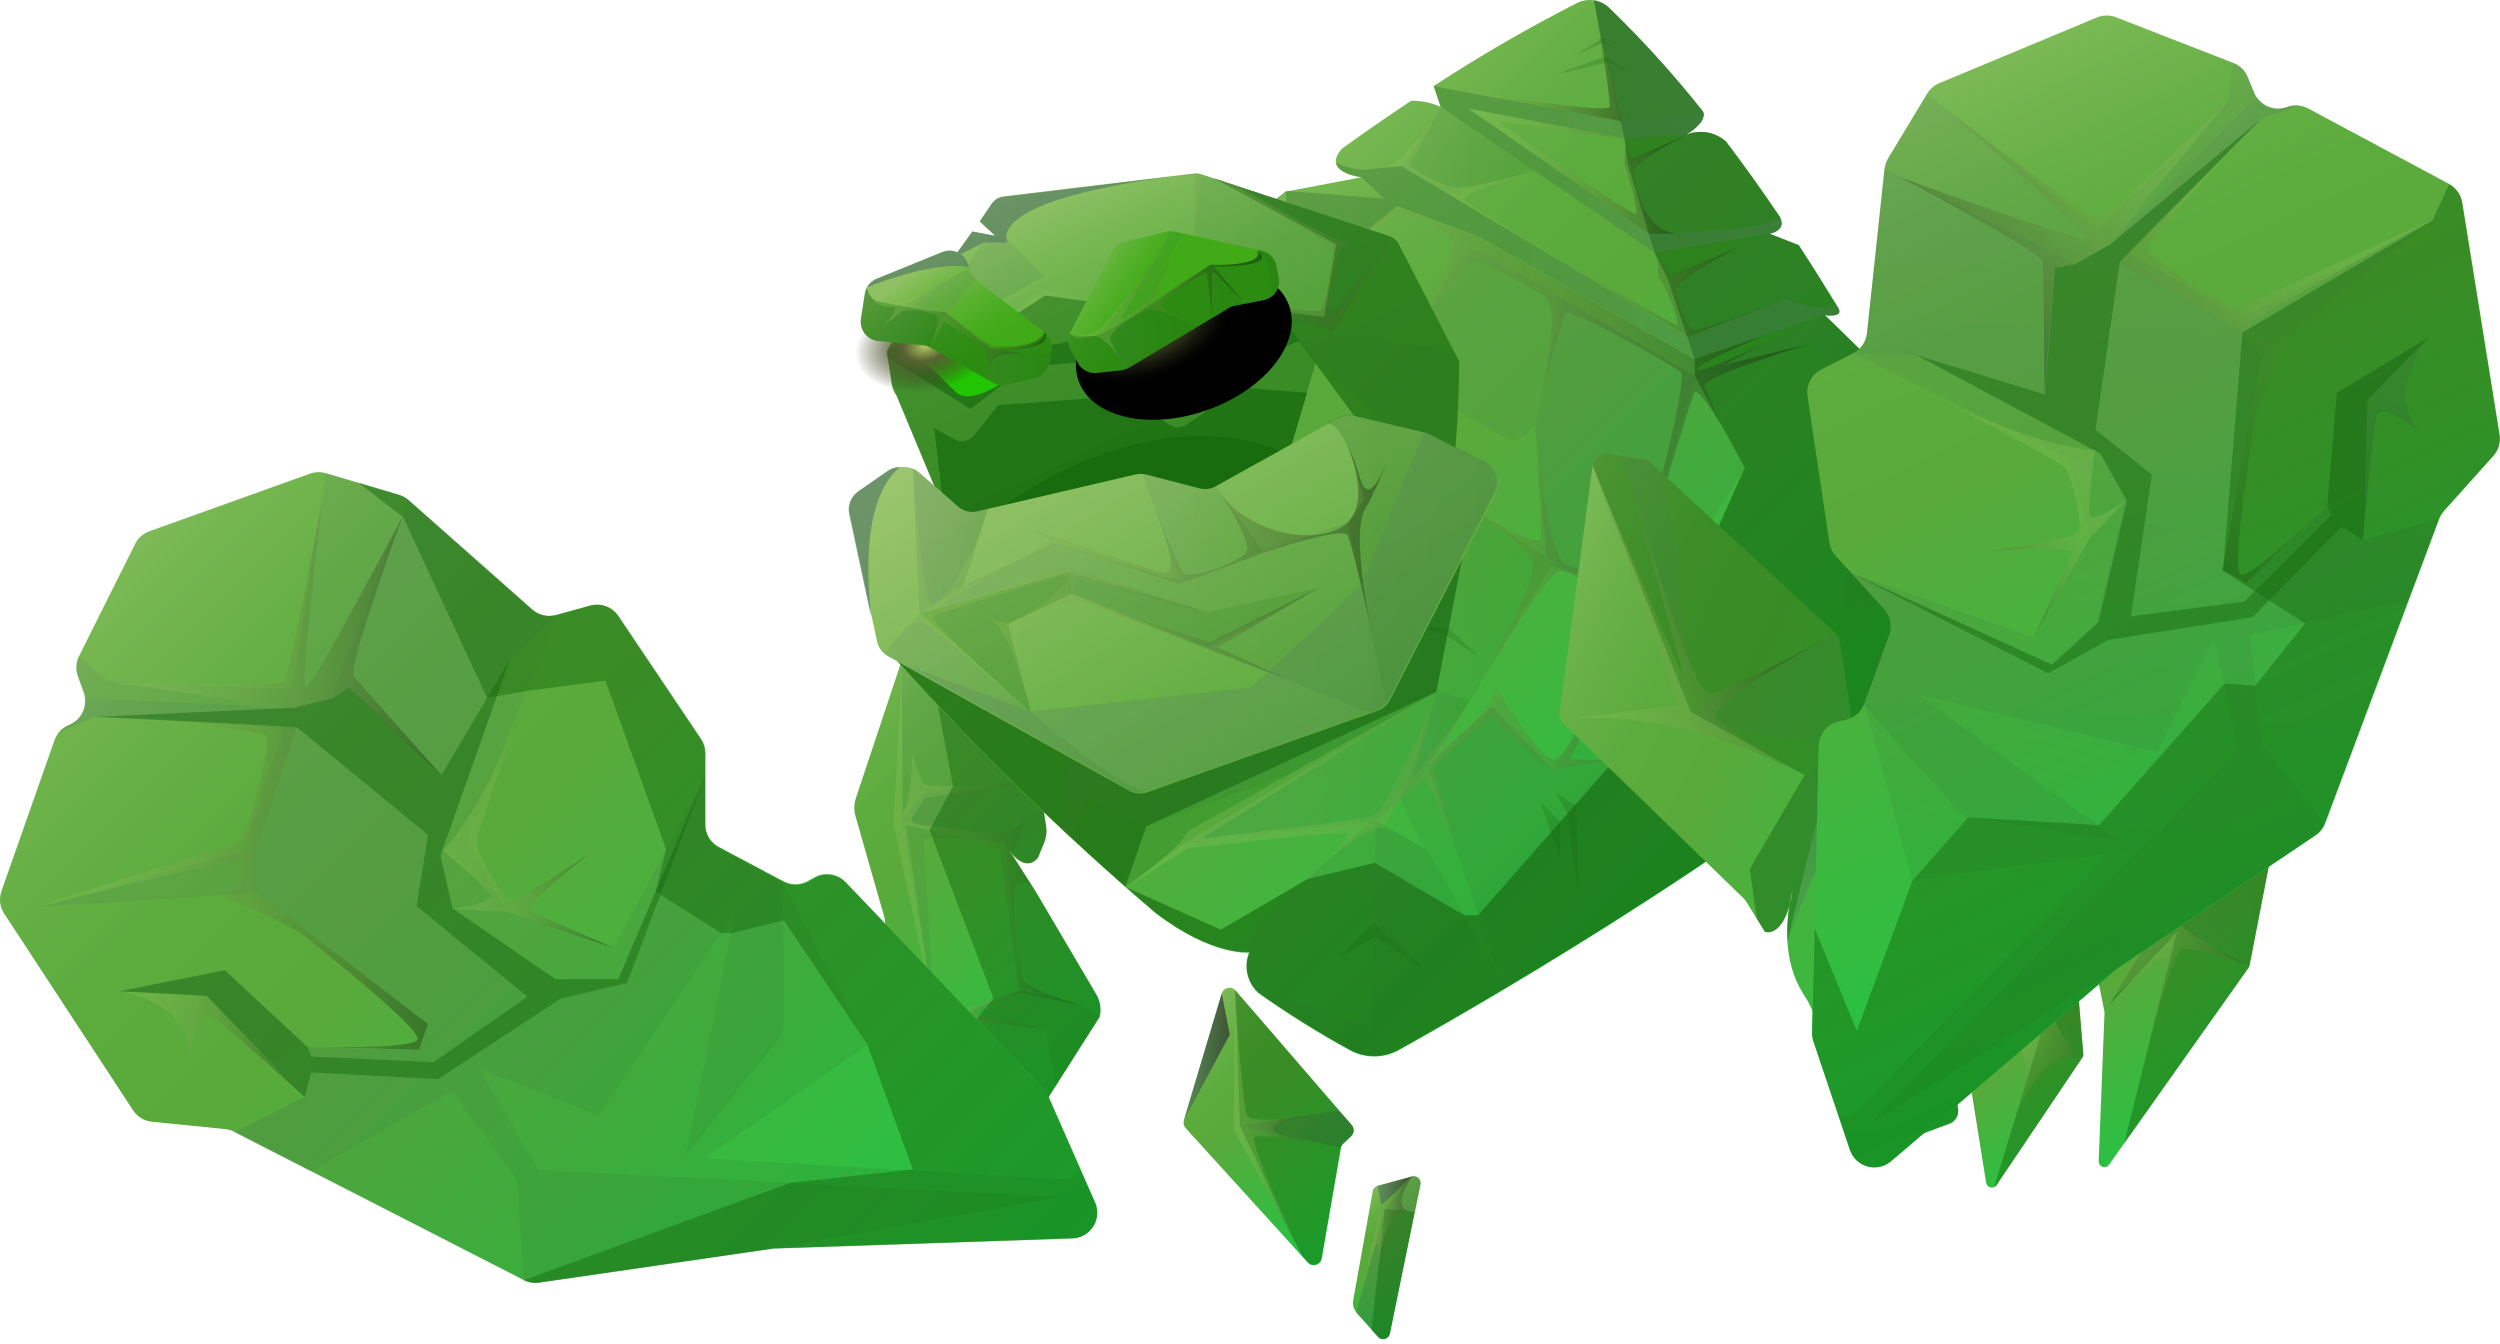 <svg width="400" height="215" viewBox="0 0 400 215" fill="none" xmlns="http://www.w3.org/2000/svg">
<path d="M175.381 159.102L165.812 142.862L161.31 135.845C161.102 135.567 160.913 135.275 160.745 134.97L161.31 135.845C162.258 137.194 164.244 139.344 166.049 137.285L167.051 134.842C167.395 134.026 167.508 133.131 167.379 132.254L161.62 94.635C161.497 93.837 161.176 93.081 160.686 92.438C160.196 91.795 159.554 91.285 158.817 90.953C158.079 90.622 157.271 90.48 156.465 90.54C155.659 90.601 154.881 90.862 154.202 91.3L149.062 94.635C148.147 95.238 147.46 96.13 147.112 97.169L136.905 127.807C136.623 128.74 136.623 129.736 136.905 130.669L141.443 146.562C141.518 146.811 141.567 147.068 141.589 147.327L145.781 182.522C145.881 183.321 146.179 184.083 146.648 184.737C147.117 185.392 147.742 185.919 148.466 186.27C149.191 186.621 149.992 186.786 150.796 186.749C151.6 186.712 152.383 186.475 153.072 186.058L161.201 185.42C161.737 185.095 162.203 184.666 162.572 184.16C162.941 183.653 163.206 183.078 163.351 182.468L175.928 162.71C176.226 161.482 176.03 160.186 175.381 159.102Z" fill="url(#paint0_linear_860_716)"/>
<path style="mix-blend-mode:multiply" opacity="0.14" d="M153.109 186.058L161.238 185.42C161.774 185.095 162.24 184.666 162.609 184.159C162.978 183.653 163.243 183.078 163.388 182.468L175.965 162.71C176.117 162.097 176.148 161.459 176.054 160.833C175.96 160.208 175.744 159.607 175.418 159.065L165.849 142.826L161.347 135.808C161.138 135.53 160.95 135.238 160.782 134.934L163.37 158.427L152.434 162.729L147.714 185.858C148.488 186.431 149.417 186.758 150.38 186.793C151.343 186.829 152.294 186.573 153.109 186.058Z" fill="url(#paint1_linear_860_716)"/>
<path style="mix-blend-mode:multiply" opacity="0.14" d="M144.304 131.452L160.707 134.97L161.272 135.845C162.22 137.194 164.207 139.344 166.011 137.285L167.014 134.843C167.357 134.026 167.471 133.131 167.342 132.254L161.874 96.276L144.304 105.644V131.452Z" fill="url(#paint2_linear_860_716)"/>
<path style="mix-blend-mode:multiply" opacity="0.14" d="M173.194 160.888L163.334 158.464L152.471 162.765L167.434 164.77L168.874 173.81L175.928 162.711L173.194 160.888Z" fill="url(#paint3_linear_860_716)"/>
<path style="mix-blend-mode:multiply" opacity="0.14" d="M144.304 131.452L149.462 161.908L147.767 134.113L160.762 134.933L162.056 136.756C163.113 137.922 164.644 138.907 166.066 137.285L167.068 134.842C167.412 134.026 167.525 133.131 167.396 132.254L166.303 125.109L147.767 126.932L144.304 131.452Z" fill="url(#paint4_linear_860_716)"/>
<path style="mix-blend-mode:multiply" opacity="0.14" d="M165.905 122.576L164.538 113.682L159.854 112.989L165.905 122.576Z" fill="url(#paint5_linear_860_716)"/>
<path style="mix-blend-mode:color-dodge" opacity="0.32" d="M144.304 107.229L142.955 131.871L149.462 161.908L144.923 132.108L157.682 134.514L147.84 134.113C147.84 134.113 159.45 135.006 159.924 136.373C160.397 137.74 162.949 158.427 162.949 158.427L151.084 162.473L147.84 185.22C147.84 185.22 152.761 163.895 154.674 163.585C158.946 163.72 163.206 164.104 167.433 164.733C167.433 164.733 154.674 162.382 155.859 161.908L163.314 158.901L173.174 160.833C173.174 160.833 163.842 158.5 163.405 156.076C162.967 153.652 159.869 135.425 165.811 142.825L162.038 136.72L164.188 130.304C164.188 130.304 163.186 134.332 156.37 133.129C149.553 131.926 144.741 132.363 146.017 130.559C146.734 129.666 147.345 128.694 147.84 127.661L166.376 125.073C166.376 125.073 148.623 126.294 147.84 125.437C147.024 123.895 146.411 122.253 146.017 120.553C146.017 120.553 145.871 128.354 144.468 129.794L144.304 107.229Z" fill="url(#paint6_linear_860_716)"/>
<g style="mix-blend-mode:multiply" opacity="0.47">
<path d="M163.352 182.467L175.928 162.71C176.081 162.097 176.111 161.459 176.018 160.833C175.924 160.208 175.707 159.607 175.381 159.065L165.812 142.825L161.311 135.808C161.102 135.53 160.913 135.238 160.745 134.933L161.311 135.808C162.258 137.157 164.245 139.308 166.049 137.248L167.052 134.806C167.396 133.989 167.509 133.094 167.38 132.218L161.621 94.599C161.497 93.8 161.176 93.045 160.687 92.402C160.197 91.759 159.554 91.248 158.817 90.917C158.08 90.585 157.272 90.443 156.466 90.504C155.66 90.564 154.882 90.826 154.202 91.263L149.063 94.599C148.148 95.202 147.461 96.094 147.112 97.132L152.471 125.784L148.734 132.837L158.959 159.758L155.861 163.549L153.71 185.985L161.201 185.384C162.276 184.735 163.05 183.686 163.352 182.467Z" fill="#166A0C"/>
</g>
<path d="M316.123 89.842L311.749 88.694L312.861 83.226C309.216 75.935 304.367 66.822 298.699 56.98L291.992 50.419C291.992 50.419 295.072 50.911 294.124 49.27C292.083 45.935 289.987 42.581 287.8 39.228L283.134 37.405C285.74 36.785 285.066 35.181 284.719 34.617C281.967 30.534 279.106 26.524 276.153 22.624C275.289 21.872 274.234 21.375 273.104 21.189C271.975 21.002 270.815 21.133 269.756 21.567C272.453 19.89 272.763 18.669 272.526 17.921C267.871 12.023 262.823 6.445 257.417 1.226C256.749 0.593 255.902 0.181 254.992 0.047C254.082 -0.086 253.153 0.064 252.331 0.479C244.451 4.496 236.792 8.932 229.385 13.766L230.496 17.083C229.015 16.432 227.412 16.103 225.794 16.117C222.331 18.413 218.631 20.965 214.731 23.772C211.286 27.636 217.793 28.365 217.793 28.365L205.636 30.68C199.548 35.346 193.096 40.595 186.407 46.445L143.539 105.772C156.416 120.129 170.238 133.61 184.913 146.125C194.026 153.087 199.913 152.413 199.913 152.413C199.456 153.517 199.352 154.735 199.617 155.901C199.881 157.066 200.5 158.121 201.389 158.919C206.072 162.232 210.94 165.275 215.97 168.033C217.168 168.691 218.513 169.037 219.88 169.037C221.247 169.037 222.591 168.691 223.789 168.033C237.659 160.305 286.433 132.291 316.36 104.387C317.688 103.15 318.589 101.523 318.933 99.741C319.277 97.959 319.046 96.114 318.274 94.471C317.672 93.068 316.943 91.537 316.123 89.842Z" fill="url(#paint7_linear_860_716)"/>
<g style="mix-blend-mode:multiply" opacity="0.64">
<path d="M184.913 146.033C194.026 152.996 199.913 152.322 199.913 152.322C199.456 153.426 199.352 154.644 199.617 155.81C199.881 156.975 200.5 158.029 201.389 158.828C206.072 162.141 210.94 165.183 215.97 167.941C217.168 168.6 218.513 168.946 219.88 168.946C221.247 168.946 222.591 168.6 223.789 167.941C237.659 160.213 286.433 132.2 316.36 104.295C317.688 103.059 318.589 101.432 318.933 99.65C319.277 97.868 319.046 96.023 318.274 94.38C317.654 93.068 316.925 91.537 316.105 89.842L311.731 88.694L312.843 83.226C309.197 75.935 304.349 66.822 298.681 56.98L291.973 50.419C291.973 50.419 295.054 50.911 294.106 49.27C292.065 45.935 289.969 42.581 287.781 39.228L283.115 37.405C285.722 36.785 285.047 35.181 284.701 34.617C281.949 30.534 279.088 26.524 276.135 22.624C275.273 21.875 274.221 21.381 273.095 21.194C271.969 21.007 270.813 21.136 269.756 21.567C272.453 19.89 272.763 18.669 272.526 17.921C267.871 12.023 262.823 6.445 257.417 1.226C256.759 0.601 255.926 0.194 255.029 0.06L259.294 19.361L259.913 22.186L260.442 26.087L263.814 37.387L264.707 40.394L266.931 44.878L269.993 53.991L271.159 57.472V60.133L279.16 74.824L258.364 121.556L236.493 146.434H234.251L219.943 138.05L209.208 140.638L195.338 148.749L180.028 141.896L183.418 132.2L229.804 110.729L236.493 76.099L154.274 90.826L143.539 105.681C156.416 120.038 170.238 133.519 184.913 146.033Z" fill="#166A0C"/>
</g>
<path style="mix-blend-mode:multiply" opacity="0.14" d="M294.127 49.252C293.963 48.997 293.799 48.76 293.653 48.505C293.27 50.528 285.615 47.885 285.615 47.885L270.032 53.972L224.266 26.633C224.266 26.633 219.892 26.925 218.342 27.18C216.762 27.123 215.21 26.738 213.786 26.05C214.132 27.872 217.832 28.328 217.832 28.328L221.477 31.791L205.693 30.534L206.86 47.265L223.537 32.958L236.587 37.824L271.217 57.399L292.013 50.345C292.013 50.345 295.075 50.892 294.127 49.252Z" fill="url(#paint8_linear_860_716)"/>
<path style="mix-blend-mode:multiply" opacity="0.14" d="M237.897 40.668C237.897 40.668 235.837 38.572 232.757 42.837C229.676 47.102 223.17 59.805 223.17 59.805C223.17 59.805 240.631 70.395 241.998 70.468C243.364 70.541 245.643 68.062 245.643 68.062L247.465 89.15L248.158 90.517L265.783 95.984L281.166 71.689L269.373 97.096L265.728 95.984L248.45 123.324L238.698 113.044C238.698 113.044 223.935 125.948 224.117 127.789C225.209 130.631 226.564 133.365 228.164 135.955L219.962 131.343C218.923 131.69 219.962 130.997 218.923 131.69C217.884 132.382 201.134 148.093 201.134 148.093L199.767 152.358C199.31 153.462 199.207 154.681 199.471 155.846C199.736 157.011 200.355 158.066 201.244 158.865C205.927 162.177 210.795 165.22 215.825 167.978C217.022 168.637 218.367 168.982 219.734 168.982C221.101 168.982 222.446 168.637 223.644 167.978C237.514 160.25 286.287 132.236 316.215 104.332C317.543 103.095 318.444 101.469 318.788 99.686C319.132 97.904 318.901 96.059 318.129 94.417C317.509 93.105 316.78 91.574 315.959 89.879L311.585 88.73L312.697 83.263C309.052 75.972 304.204 66.859 298.535 57.017L291.828 50.455L271.032 60.17L237.897 40.668Z" fill="url(#paint9_linear_860_716)"/>
<path style="mix-blend-mode:multiply" opacity="0.14" d="M264.745 40.412L283.135 37.368C285.741 36.749 285.067 35.145 284.721 34.58C281.968 30.497 279.107 26.487 276.154 22.587C275.287 21.841 274.23 21.351 273.1 21.171C271.971 20.991 270.813 21.128 269.757 21.566L260.443 26.086L264.745 40.412Z" fill="url(#paint10_linear_860_716)"/>
<path style="mix-blend-mode:multiply" opacity="0.14" d="M271.196 60.133L250.126 47.831L245.588 68.062L247.465 89.149L248.158 90.516L261.317 94.599L271.196 60.133Z" fill="url(#paint11_linear_860_716)"/>
<path style="mix-blend-mode:multiply" opacity="0.14" d="M290.153 54.975L295.019 59.003L295.457 97.588L315.633 93.305L296.477 114.866L248.506 123.269L238.755 112.989L228.457 122.54L239.776 156.039L228.311 135.899L220.11 131.288L219.508 164.259L200.717 158.135C200.918 158.388 201.144 158.62 201.391 158.828C206.074 162.141 210.942 165.183 215.972 167.941C217.17 168.6 218.515 168.946 219.882 168.946C221.249 168.946 222.594 168.6 223.791 167.941C237.661 160.213 286.435 132.2 316.362 104.295C317.69 103.058 318.591 101.432 318.935 99.65C319.279 97.868 319.048 96.022 318.276 94.38C317.656 93.068 316.927 91.537 316.107 89.842L311.733 88.694L312.845 83.226C309.199 75.935 304.351 66.822 298.683 56.98L291.975 50.419L271.179 60.133L290.153 54.975Z" fill="url(#paint12_linear_860_716)"/>
<path style="mix-blend-mode:multiply" opacity="0.14" d="M183.457 132.181L206.258 123.852L229.842 110.711L236.531 76.081L173.359 88.53L169.878 132.692L171.5 134.205L173.687 127.789L183.457 132.181Z" fill="url(#paint13_linear_860_716)"/>
<path style="mix-blend-mode:multiply" opacity="0.14" d="M271.196 57.454L291.992 50.401C291.992 50.401 295.073 50.893 294.125 49.252C292.084 45.917 289.988 42.563 287.8 39.21L283.134 37.387L266.968 44.914L271.196 57.454Z" fill="url(#paint14_linear_860_716)"/>
<path style="mix-blend-mode:multiply" opacity="0.14" d="M259.329 19.379L259.949 22.204L269.755 21.566C272.452 19.889 272.762 18.668 272.525 17.921L259.293 19.361L259.329 19.379Z" fill="url(#paint15_linear_860_716)"/>
<g style="mix-blend-mode:multiply" opacity="0.24">
<path d="M180.064 141.86L189.378 135.025L229.84 110.693L236.529 76.064L153.09 92.467L143.539 105.681C155.003 118.438 167.198 130.519 180.064 141.86Z" fill="#166A0C"/>
</g>
<path style="mix-blend-mode:multiply" opacity="0.14" d="M284.722 34.58C284.594 37.077 263.853 37.405 263.853 37.405L234.891 17.356L259.952 22.113L269.758 21.567C272.455 19.89 272.765 18.669 272.528 17.921C267.873 12.023 262.825 6.445 257.419 1.226C256.762 0.601 255.928 0.194 255.031 0.06L259.296 19.361L229.387 13.766L230.498 17.083L264.709 40.394L283.099 37.35C285.742 36.749 285.068 35.145 284.722 34.58Z" fill="url(#paint16_linear_860_716)"/>
<path style="mix-blend-mode:multiply" opacity="0.14" d="M247.465 89.15L235.509 81.312L229.858 110.711L189.378 135.061L220.107 131.289L224.281 127.753L228.455 122.54L235.199 112.078L248.158 90.516L247.465 89.15Z" fill="url(#paint17_linear_860_716)"/>
<path style="mix-blend-mode:multiply" opacity="0.14" d="M224.282 127.752L229.859 110.711L235.2 112.078L228.456 122.54L224.282 127.752Z" fill="url(#paint18_linear_860_716)"/>
<path style="mix-blend-mode:multiply" opacity="0.14" d="M224.282 26.688L230.534 17.101L245.589 27.363L231.664 31.099L224.282 26.688Z" fill="url(#paint19_linear_860_716)"/>
<path style="mix-blend-mode:multiply" opacity="0.24" d="M294.127 49.252C293.963 48.997 293.799 48.76 293.653 48.505C293.27 50.528 285.615 47.885 285.615 47.885L270.032 53.972L224.266 26.633C224.266 26.633 219.892 26.925 218.342 27.18C216.762 27.123 215.21 26.738 213.786 26.05C214.132 27.872 217.832 28.328 217.832 28.328L221.477 31.791L205.693 30.534L206.86 47.265L223.537 32.958L236.587 37.824L271.217 57.399L292.013 50.345C292.013 50.345 295.075 50.892 294.127 49.252Z" fill="url(#paint20_linear_860_716)"/>
<path style="mix-blend-mode:multiply" opacity="0.24" d="M284.722 34.58C284.594 37.077 263.853 37.405 263.853 37.405L234.891 17.356L259.952 22.113L269.758 21.567C272.455 19.89 272.765 18.669 272.528 17.921C267.873 12.023 262.825 6.445 257.419 1.226C256.762 0.601 255.928 0.194 255.031 0.06L259.296 19.361L229.387 13.766L230.498 17.083L264.709 40.394L283.099 37.35C285.742 36.749 285.068 35.145 284.722 34.58Z" fill="url(#paint21_linear_860_716)"/>
<path style="mix-blend-mode:color-dodge" opacity="0.32" d="M229.423 13.784C229.423 13.784 257.291 18.449 257.546 17.101C257.801 15.752 255.067 0.077 255.067 0.077L259.332 19.379L229.423 13.784Z" fill="url(#paint22_linear_860_716)"/>
<path style="mix-blend-mode:color-dodge" opacity="0.32" d="M259.951 22.204L239.592 19.379C239.592 19.379 261.245 34.798 261.755 34.197C262.266 33.596 259.933 26.105 259.933 26.105L260.097 23.079C260.097 23.079 260.753 25.612 261.482 25.266C262.211 24.92 269.811 21.621 269.811 21.621C269.811 21.621 260.698 26.032 261.336 27.945C261.974 29.859 262.758 36.803 268.317 37.405H263.87L234.908 17.356L259.951 22.204Z" fill="url(#paint23_linear_860_716)"/>
<path style="mix-blend-mode:color-dodge" opacity="0.32" d="M230.532 17.101L225.466 26.597C225.466 26.597 230.733 29.878 233.029 29.987C235.326 30.097 245.587 27.363 245.587 27.363C245.587 27.363 233.522 30.899 234.251 31.974C234.98 33.049 267.805 52.187 268.315 52.023C268.826 51.859 266.493 44.969 265.181 44.331C265.412 42.998 265.261 41.627 264.743 40.376L267.35 44.022L278.595 39.392C278.595 39.392 267.55 44.714 268.133 46.901C268.716 49.088 269.81 52.369 270.94 52.77C272.07 53.171 285.339 47.904 285.339 47.904L270.029 53.882L224.263 26.543L221.602 26.743C221.602 26.743 224.445 26.524 230.532 17.101Z" fill="url(#paint24_linear_860_716)"/>
<path style="mix-blend-mode:color-dodge" opacity="0.32" d="M205.782 32.229C205.782 32.229 206.839 44.987 207.604 44.732C208.37 44.477 223.479 33.013 223.479 33.013L236.529 37.879L271.159 57.454L282.514 53.608C282.514 53.608 271.578 58.037 271.578 59.076C271.578 60.115 282.095 55.048 282.095 55.048L275.771 58.402L289.367 55.048C289.367 55.048 272.052 60.37 272.672 61.828C273.292 63.286 275.497 68.262 275.497 68.262C275.497 68.262 271.742 61.737 271.105 62.794C270.467 63.851 261.681 93.779 261.681 93.779L263.194 96.002L259.239 108.214C259.239 108.214 250.892 121.227 251.147 121.483C253.533 121.609 255.924 121.609 258.31 121.483L248.413 123.305L238.571 114.721C238.571 114.721 228.911 122.121 229.33 123.305C229.749 124.49 232.975 136.064 232.975 136.064C232.975 136.064 229.111 125.019 227.872 124.946C226.633 124.873 224.227 127.807 224.227 127.807C224.227 127.807 220.982 131.872 221.948 132.418C221.948 132.418 219.16 131.398 211.304 138.725C211.304 138.725 216.207 134.004 215.606 133.403C215.004 132.801 190.089 135.717 190.089 135.717L180.447 141.86C180.447 141.86 189.178 135.28 190.071 132.983L229.877 110.693L192.258 134.132C192.258 134.132 217.574 131.325 219.798 130.486C222.021 129.648 229.768 111.422 229.768 111.422L225.867 124.836L235.217 112.078L230.916 119.66C230.916 119.66 237.678 114.611 239.555 110.073C239.555 110.073 246.135 121.628 248.668 121.537C251.202 121.446 260.734 98.955 260.734 98.955C260.734 98.955 251.621 90.261 249.178 91.519C246.736 92.776 236.62 109.745 236.62 109.745C236.62 109.745 246.426 92.23 245.242 89.696C244.057 87.163 235.509 81.44 235.509 81.44C235.509 81.44 246.025 87.892 246.444 86.106C246.864 84.319 245.643 69.829 245.643 69.829C245.643 69.829 247.465 89.004 250.636 90.297C253.808 91.592 259.276 93.323 260.643 92.685C262.01 92.047 270.303 60.826 268.936 59.568C267.569 58.31 251.147 49.325 250.545 49.999C249.944 50.674 246.444 63.961 246.444 63.961C246.444 63.961 250.09 49.124 247.21 47.466C244.33 45.807 236.803 41.287 235.418 41.998C234.032 42.709 226.305 53.772 226.305 53.772C226.305 53.772 233.449 40.248 232.429 38.535C231.408 36.822 224.464 34.088 223.188 34.416C221.912 34.744 206.784 48.45 206.784 48.45L204.105 46.135C205.558 41.652 206.127 36.929 205.782 32.229Z" fill="url(#paint25_linear_860_716)"/>
<g style="mix-blend-mode:multiply" opacity="0.24">
<path d="M214.275 153.105L219.798 147.546L228.82 156.003L220.108 149.77L214.275 153.105Z" fill="#166A0C"/>
</g>
<g style="mix-blend-mode:multiply" opacity="0.24">
<path d="M227.198 100.414H231.828L236.53 105.098L231.573 101.762L227.198 100.414Z" fill="#166A0C"/>
</g>
<g style="mix-blend-mode:multiply" opacity="0.24">
<path d="M251.896 8.954L256.397 6.093L259.022 8.134L256.58 6.785L251.896 8.954Z" fill="#166A0C"/>
</g>
<g style="mix-blend-mode:multiply" opacity="0.24">
<path d="M248.76 11.979L257.034 8.954L261.062 11.979L257.253 9.938L248.76 11.979Z" fill="#166A0C"/>
</g>
<g style="mix-blend-mode:multiply" opacity="0.24">
<path d="M246.445 128.299L249.617 131.544V137.449L248.159 133.184L246.445 128.299Z" fill="#166A0C"/>
</g>
<g style="mix-blend-mode:multiply" opacity="0.24">
<path d="M248.923 126.841L252.185 128.901L252.605 143.445L250.764 130.231L248.923 126.841Z" fill="#166A0C"/>
</g>
<path d="M189.432 179.223L195.483 158.937C195.548 158.718 195.671 158.52 195.838 158.364C196.006 158.209 196.212 158.101 196.436 158.052C196.66 158.004 196.892 158.017 197.109 158.089C197.326 158.161 197.52 158.29 197.67 158.463L216.261 180.007C216.376 180.131 216.466 180.278 216.524 180.438C216.582 180.598 216.607 180.767 216.599 180.937C216.59 181.107 216.548 181.273 216.474 181.427C216.401 181.58 216.297 181.717 216.17 181.829L214.93 183.014C214.73 183.204 214.596 183.453 214.547 183.725L211.486 201.368C211.444 201.605 211.337 201.826 211.176 202.006C211.016 202.186 210.808 202.317 210.577 202.385C210.346 202.454 210.1 202.456 209.868 202.392C209.636 202.328 209.426 202.201 209.262 202.024L189.705 180.499C189.551 180.329 189.444 180.122 189.396 179.898C189.348 179.674 189.36 179.441 189.432 179.223Z" fill="url(#paint26_linear_860_716)"/>
<g style="mix-blend-mode:multiply" opacity="0.47">
<path d="M211.432 201.313L214.494 183.67C214.542 183.399 214.676 183.149 214.876 182.959L216.116 181.775C216.243 181.662 216.347 181.525 216.42 181.372C216.494 181.219 216.536 181.052 216.545 180.883C216.553 180.713 216.528 180.543 216.47 180.383C216.412 180.223 216.322 180.077 216.207 179.952L197.616 158.409L198.4 180.153L208.315 200.93L209.208 201.915C209.368 202.091 209.574 202.22 209.803 202.286C210.031 202.353 210.274 202.356 210.504 202.294C210.734 202.231 210.942 202.107 211.106 201.934C211.269 201.761 211.382 201.546 211.432 201.313Z" fill="#166A0C"/>
</g>
<path style="mix-blend-mode:multiply" opacity="0.24" d="M216.172 181.775C216.3 181.662 216.403 181.525 216.477 181.372C216.551 181.219 216.593 181.053 216.601 180.883C216.61 180.713 216.585 180.543 216.526 180.383C216.468 180.224 216.379 180.077 216.263 179.952L214.441 177.893L213.73 177.765L198.42 180.153L214.514 183.616C214.562 183.344 214.696 183.095 214.897 182.905L216.172 181.775Z" fill="url(#paint27_linear_860_716)"/>
<path style="mix-blend-mode:color-dodge" opacity="0.32" d="M197.673 160.085L197.363 180.736L207.989 200.165C207.989 200.165 199.714 182.467 200.699 181.939C201.683 181.41 210.267 182.777 210.267 182.777C210.267 182.777 196.033 180.809 209.502 178.512C209.502 178.512 200.188 179.879 199.532 178.512C198.876 177.145 197.673 160.085 197.673 160.085Z" fill="url(#paint28_linear_860_716)"/>
<path style="mix-blend-mode:color-dodge" opacity="0.68" d="M189.432 179.223L196.759 165.554L195.483 158.938L189.432 179.223Z" fill="url(#paint29_linear_860_716)"/>
<path d="M216.5 208.148L219.635 190.596C219.675 190.39 219.77 190.199 219.912 190.045C220.054 189.89 220.235 189.778 220.437 189.721L225.905 188.227C226.088 188.176 226.282 188.173 226.466 188.219C226.651 188.264 226.821 188.356 226.96 188.486C227.099 188.616 227.202 188.779 227.26 188.96C227.318 189.141 227.328 189.334 227.29 189.521L222.369 213.415C222.321 213.601 222.226 213.771 222.092 213.908C221.957 214.045 221.79 214.144 221.605 214.196C221.42 214.247 221.225 214.25 221.04 214.202C220.854 214.155 220.684 214.059 220.547 213.926L217.175 210.153C216.912 209.895 216.714 209.58 216.597 209.231C216.48 208.883 216.447 208.512 216.5 208.148Z" fill="url(#paint30_linear_860_716)"/>
<path style="mix-blend-mode:multiply" opacity="0.24" d="M220.545 213.926C220.682 214.06 220.852 214.155 221.038 214.203C221.223 214.25 221.418 214.248 221.603 214.196C221.788 214.145 221.955 214.045 222.09 213.908C222.224 213.771 222.32 213.601 222.367 213.416L227.216 189.521C227.254 189.353 227.251 189.178 227.209 189.011C227.166 188.843 227.085 188.688 226.971 188.559C226.857 188.429 226.715 188.328 226.554 188.264C226.394 188.2 226.221 188.175 226.049 188.191L221.547 193.476L216.991 210.026C216.982 210.068 216.982 210.111 216.991 210.153L220.545 213.926Z" fill="url(#paint31_linear_860_716)"/>
<g style="mix-blend-mode:multiply" opacity="0.47">
<path d="M222.368 213.416L226.341 193.896L221.548 193.477L219.434 212.796L220.454 213.926C220.588 214.086 220.764 214.203 220.962 214.266C221.161 214.328 221.372 214.333 221.573 214.28C221.774 214.226 221.956 214.116 222.096 213.963C222.237 213.811 222.331 213.621 222.368 213.416Z" fill="#166A0C"/>
</g>
<path style="mix-blend-mode:color-dodge" opacity="0.32" d="M217.938 206.599L220.982 192.802L225.739 188.555C225.739 188.555 222.641 192.966 225.393 193.823C225.393 193.823 221.748 192 220.49 203.209C220.545 203.209 221.493 191.781 217.938 206.599Z" fill="url(#paint32_linear_860_716)"/>
<path style="mix-blend-mode:color-dodge" opacity="0.68" d="M220.438 189.74L220.984 192.82L226.051 188.209L220.438 189.74Z" fill="url(#paint33_linear_860_716)"/>
<path d="M306.738 130.815L299.448 121.046C298.895 120.335 298.148 119.799 297.298 119.501C296.448 119.204 295.53 119.158 294.654 119.369C296.204 118.622 296.185 114.375 296.185 114.375L294.363 102.619C294.289 102.13 294.051 101.68 293.688 101.343L264.053 74.004C263.737 73.705 263.335 73.514 262.904 73.457L257.327 72.582C257.043 72.535 256.753 72.546 256.473 72.612C256.193 72.679 255.929 72.801 255.697 72.971C255.464 73.14 255.268 73.354 255.119 73.6C254.971 73.847 254.872 74.12 254.83 74.405L249.545 113.992C249.509 114.326 249.55 114.663 249.664 114.979C249.777 115.294 249.961 115.58 250.201 115.815L279.034 143.792C279.164 143.915 279.274 144.056 279.363 144.211L282.388 149.078C282.388 149.078 284.849 149.971 286.288 144.922C286.411 144.048 286.594 143.183 286.835 142.334C286.699 143.206 286.516 144.069 286.288 144.922C285.76 148.221 285.432 154.035 288.439 158.883L289.259 160.214L289.369 160.414L299.831 182.122C300.062 182.613 300.47 182.999 300.974 183.202C301.477 183.405 302.039 183.41 302.546 183.215L311.878 179.771C312.345 179.603 312.74 179.28 312.996 178.854C313.252 178.429 313.353 177.929 313.282 177.438L307.158 131.781C307.109 131.427 306.964 131.092 306.738 130.815Z" fill="url(#paint34_linear_860_716)"/>
<g style="mix-blend-mode:multiply" opacity="0.47">
<path d="M302.563 183.27L311.895 179.825C312.362 179.658 312.757 179.334 313.013 178.909C313.268 178.484 313.369 177.983 313.298 177.492L307.174 131.836C307.136 131.462 306.99 131.108 306.755 130.815L299.465 121.046C298.911 120.335 298.165 119.799 297.315 119.501C296.465 119.204 295.547 119.158 294.671 119.369C296.22 118.622 296.202 114.375 296.202 114.375L294.379 102.619C294.306 102.13 294.068 101.68 293.705 101.343L264.069 74.004C263.754 73.705 263.352 73.514 262.921 73.457L257.344 72.582C257.06 72.535 256.77 72.546 256.49 72.612C256.21 72.679 255.946 72.801 255.713 72.971C255.481 73.14 255.285 73.354 255.136 73.6C254.987 73.847 254.889 74.12 254.847 74.405V74.551L270.521 113.883L288.748 123.998L279.981 139.035L281.092 146.963L282.423 149.114C282.423 149.114 284.884 150.007 286.323 144.958C286.446 144.084 286.629 143.22 286.87 142.37C286.733 143.242 286.551 144.106 286.323 144.958C286.017 146.813 285.914 148.695 286.014 150.572L290.516 131.854L296.803 122.376L304.313 132.583L298.517 179.388L299.866 182.158C300.093 182.649 300.497 183.035 300.997 183.241C301.497 183.448 302.056 183.458 302.563 183.27Z" fill="#166A0C"/>
</g>
<path style="mix-blend-mode:multiply" opacity="0.14" d="M262.905 73.438L259.624 72.909L270.56 109.562L266.495 76.245L264.053 74.003C263.74 73.698 263.338 73.5 262.905 73.438Z" fill="url(#paint35_linear_860_716)"/>
<path style="mix-blend-mode:multiply" opacity="0.14" d="M274.843 116.343L294.582 119.387C296.131 118.64 296.113 114.393 296.113 114.393L294.29 102.637C294.216 102.148 293.979 101.698 293.616 101.361L270.414 113.919L274.843 116.343Z" fill="url(#paint36_linear_860_716)"/>
<path style="mix-blend-mode:multiply" opacity="0.14" d="M298.479 179.406L299.828 182.176C300.059 182.668 300.468 183.054 300.971 183.256C301.475 183.459 302.037 183.464 302.544 183.27L311.876 179.825C312.343 179.658 312.738 179.334 312.994 178.909C313.249 178.484 313.35 177.983 313.279 177.492L307.155 131.835C307.132 131.647 307.083 131.463 307.009 131.289L304.275 132.601L298.479 179.406Z" fill="url(#paint37_linear_860_716)"/>
<path style="mix-blend-mode:multiply" opacity="0.14" d="M279.943 139.053L281.055 146.981L282.386 149.132C282.386 149.132 284.846 150.025 286.286 144.977C286.409 144.102 286.592 143.238 286.833 142.388C286.696 143.26 286.514 144.124 286.286 144.977C285.98 146.831 285.876 148.713 285.976 150.59L290.478 131.872L296.766 122.394H300.411L299.409 121.045C298.764 120.181 297.823 119.584 296.766 119.369L288.747 124.016L279.943 139.053Z" fill="url(#paint38_linear_860_716)"/>
<path style="mix-blend-mode:color-dodge" opacity="0.32" d="M250.892 115.049L268.425 112.771L255.011 75.097L269.592 108.979L260.314 75.261C260.314 75.261 270.54 111.13 273.474 110.911C276.408 110.693 291.7 102.436 291.7 102.436C291.7 102.436 273.146 112.515 274.658 114.775C276.171 117.035 288.748 124.016 288.748 124.016C288.748 124.016 268.936 113.19 250.892 115.049Z" fill="url(#paint39_linear_860_716)"/>
<path style="mix-blend-mode:color-dodge" opacity="0.32" d="M307.01 131.289C303.765 132.656 296.767 122.395 296.767 122.395C296.767 122.395 301.56 130.414 302.234 131.89C302.672 132.765 298.352 132.583 294.816 132.31C297.769 132.729 301.287 133.585 302.107 135.171C302.617 136.064 299.5 169.801 299.5 169.801C301.328 156.841 303.835 143.986 307.01 131.289Z" fill="url(#paint40_linear_860_716)"/>
<path style="mix-blend-mode:color-dodge" opacity="0.32" d="M296.767 122.395L290.479 131.872L285.978 150.59C285.978 150.59 292.156 133.421 294.89 132.364C294.697 128.938 295.341 125.516 296.767 122.395Z" fill="url(#paint41_linear_860_716)"/>
<path d="M313.499 162.455L317.782 189.248C317.811 189.429 317.893 189.598 318.019 189.731C318.145 189.865 318.308 189.957 318.487 189.997C318.666 190.036 318.853 190.021 319.023 189.952C319.194 189.883 319.339 189.765 319.441 189.612L333.184 169.199C333.296 169.019 333.347 168.808 333.329 168.597L331.397 145.359C331.382 145.164 331.305 144.979 331.177 144.832C331.049 144.684 330.877 144.581 330.687 144.539L326.622 143.573C326.441 143.533 326.253 143.548 326.081 143.617C325.909 143.685 325.761 143.803 325.656 143.956L313.681 161.763C313.532 161.961 313.467 162.209 313.499 162.455Z" fill="url(#paint42_linear_860_716)"/>
<g style="mix-blend-mode:multiply" opacity="0.47">
<path d="M325.401 148.111L327.224 143.755L330.669 144.575C330.859 144.618 331.032 144.72 331.16 144.868C331.287 145.015 331.365 145.2 331.38 145.395L333.311 168.634C333.329 168.845 333.278 169.056 333.166 169.235L319.46 189.612C319.363 189.76 319.223 189.875 319.059 189.94L326.458 165.79L325.401 148.111Z" fill="#166A0C"/>
</g>
<path style="mix-blend-mode:multiply" opacity="0.14" d="M331.399 145.395L333.331 168.634C333.348 168.845 333.297 169.055 333.185 169.235L326.441 165.171L325.402 148.111L329.631 144.32L330.688 144.575C330.879 144.617 331.051 144.72 331.179 144.868C331.307 145.015 331.384 145.2 331.399 145.395Z" fill="url(#paint43_linear_860_716)"/>
<path style="mix-blend-mode:color-dodge" opacity="0.32" d="M317.581 167.121C317.581 167.121 324.124 165.554 325.127 162.984C326.129 160.414 325.4 148.111 325.4 148.111C325.4 148.111 326.494 164.898 333.183 169.236C333.183 169.236 327.715 166.775 322.721 178.002C322.721 178.002 328.407 164.46 317.581 167.121Z" fill="url(#paint44_linear_860_716)"/>
<path d="M331.998 138.761L336.719 161.872C336.728 161.944 336.728 162.018 336.719 162.091L335.789 185.785C335.779 185.982 335.834 186.178 335.945 186.342C336.057 186.505 336.218 186.629 336.405 186.692C336.593 186.756 336.796 186.757 336.984 186.695C337.172 186.634 337.335 186.512 337.448 186.35L359.775 154.818C359.849 154.709 359.899 154.584 359.921 154.454L364.933 128.609C364.96 128.463 364.953 128.313 364.912 128.171C364.871 128.028 364.797 127.897 364.696 127.789L357.97 121.009C357.874 120.912 357.756 120.838 357.626 120.794C357.497 120.75 357.359 120.736 357.223 120.754L345.759 121.902C345.52 121.936 345.301 122.052 345.139 122.23L332.18 137.996C332.095 138.101 332.034 138.225 332.002 138.358C331.971 138.49 331.969 138.628 331.998 138.761Z" fill="url(#paint45_linear_860_716)"/>
<g style="mix-blend-mode:multiply" opacity="0.47">
<path d="M345.777 121.902L357.241 120.754C357.377 120.736 357.515 120.75 357.644 120.794C357.774 120.838 357.892 120.912 357.988 121.009L364.714 127.789C364.814 127.897 364.888 128.028 364.93 128.171C364.971 128.313 364.978 128.463 364.951 128.609L359.938 154.454C359.917 154.584 359.867 154.709 359.793 154.818L339.889 182.905L348.328 149.041L337.502 160.778L346.852 145.122L343.881 123.779L345.157 122.23C345.319 122.052 345.538 121.936 345.777 121.902Z" fill="#166A0C"/>
</g>
<path style="mix-blend-mode:multiply" opacity="0.14" d="M364.951 128.609L359.938 154.454L348.328 148.986L337.502 160.724L346.852 145.067L357.241 120.699L358.043 121.027L364.714 127.734C364.823 127.848 364.902 127.988 364.943 128.141C364.985 128.294 364.987 128.455 364.951 128.609Z" fill="url(#paint46_linear_860_716)"/>
<path style="mix-blend-mode:color-dodge" opacity="0.32" d="M338.342 159.393C338.342 159.393 346.088 152.011 346.507 153.378C346.926 154.745 342.351 173.063 342.351 173.063C342.351 173.063 347.4 152.795 348.949 151.957C350.499 151.118 359.885 154.454 359.885 154.454C359.885 154.454 349.624 149.496 348.22 147.309C346.817 145.122 353.305 129.83 353.305 129.83L347.017 140.565L344.174 126.203C344.174 126.203 346.124 142.352 345.304 145.651C344.484 148.949 338.342 159.393 338.342 159.393Z" fill="url(#paint47_linear_860_716)"/>
<path d="M233.486 57.855L223.827 39.1C223.516 38.48 222.972 38.008 222.314 37.788L192.241 27.891C191.871 27.766 191.48 27.723 191.092 27.764L160.582 31.409C160.219 31.45 159.87 31.567 159.555 31.752C159.241 31.937 158.97 32.187 158.759 32.484L156.754 35.419L159.233 37.733L155.588 37.041L142.501 55.139C142.302 55.416 142.159 55.728 142.081 56.06C142.003 56.392 141.991 56.735 142.046 57.072L142.774 61.865C142.857 62.398 143.098 62.893 143.467 63.287L152.179 84.174C152.781 84.812 157.647 83.682 158.449 83.536L231.573 77.394C233.304 77.084 233.486 57.855 233.486 57.855Z" fill="url(#paint48_linear_860_716)"/>
<g style="mix-blend-mode:multiply" opacity="0.64">
<path d="M233.486 57.855L223.827 39.1C223.516 38.48 222.972 38.008 222.314 37.788L194.173 28.511L213.802 39.082L211.87 50.728L204.944 49.781C204.944 49.781 176.93 51.785 172.137 54.064C170.898 54.747 169.506 55.105 168.091 55.105C166.676 55.105 165.284 54.747 164.045 54.064L143.558 55.303L141.973 55.977C141.882 56.336 141.882 56.712 141.973 57.071L155.26 65.455L164.008 58.711L174.944 57.8L188.03 62.758L207.842 54.574L216.554 66.403L231.409 77.339C233.304 77.083 233.486 57.855 233.486 57.855Z" fill="#166A0C"/>
</g>
<g style="mix-blend-mode:multiply" opacity="0.47">
<path d="M158.924 52.643L167.217 47.284L177.624 48.688L202.594 47.284L210.522 58.019L205.838 73.749C205.838 73.749 203.87 79.362 202.867 79.672C201.865 79.982 152.125 84.138 152.125 84.138L142.666 61.464L141.992 57.035V56.543C141.971 56.031 142.149 55.531 142.489 55.147C142.829 54.763 143.304 54.525 143.814 54.483L158.924 52.643Z" fill="#166A0C"/>
</g>
<path d="M143.724 54.519C143.724 54.519 144.635 54.519 152.946 62.739C155.516 65.255 162.26 59.951 162.26 59.951C162.624 59.842 147.642 48.195 143.724 54.519Z" fill="#22C600"/>
<path d="M176.802 56.907C176.802 56.907 185.405 61.755 189.56 59.714C193.716 57.672 194.627 52.423 199.858 48.304C206.182 43.219 191.346 47.921 191.346 47.921L176.802 56.907Z" fill="#22C600"/>
<path style="mix-blend-mode:multiply" opacity="0.14" d="M142.317 55.377L157.992 49.654L166.959 44.186L162.093 39.064L159.177 37.715L157.354 38.791L148.715 50.146L144.833 51.968L142.518 55.176C142.442 55.233 142.374 55.3 142.317 55.377Z" fill="url(#paint49_linear_860_716)"/>
<path style="mix-blend-mode:multiply" opacity="0.14" d="M207.95 54.574L220.089 66.312L231.517 77.393C233.339 77.083 233.485 57.855 233.485 57.855L232.574 56.032L212.926 53.462L207.95 54.574Z" fill="url(#paint50_linear_860_716)"/>
<path style="mix-blend-mode:multiply" opacity="0.14" d="M212.379 52.642L222.805 38.061C222.648 37.968 222.483 37.889 222.312 37.825L192.239 27.928C191.87 27.803 191.478 27.759 191.091 27.8V49.781L212.379 52.642Z" fill="url(#paint51_linear_860_716)"/>
<g style="mix-blend-mode:color-dodge" opacity="0.68">
<path d="M158.757 32.502L156.752 35.418L159.231 37.733L155.586 37.04L152.506 41.305L157.336 38.808H161.254C161.254 38.808 156.461 32.119 189.177 28.018L160.635 31.5C160.269 31.524 159.912 31.626 159.588 31.799C159.265 31.972 158.981 32.211 158.757 32.502Z" fill="#567C65"/>
</g>
<path style="mix-blend-mode:color-dodge" opacity="0.32" d="M189.417 28.511C191.24 28.511 191.094 38.134 191.094 38.134C191.276 34.78 192.078 29.349 192.297 27.909C191.911 27.772 191.5 27.723 191.094 27.763L183.985 28.638C186.555 28.547 188.779 28.492 189.417 28.511Z" fill="url(#paint52_linear_860_716)"/>
<path style="mix-blend-mode:color-dodge" opacity="0.32" d="M213.254 39.337C213.728 39.72 212.106 49.216 211.213 49.653C209.423 49.785 207.623 49.65 205.872 49.252L175.89 48.231L166.941 46.554L161.473 50.364L159.468 49.653L167.032 44.185C164.665 45.687 162.192 47.015 159.632 48.158C157.421 47.483 155.307 46.521 153.344 45.297C153.016 44.878 157.354 38.79 157.354 38.79C152.652 45.315 149.754 45.096 149.754 45.096L158.995 52.624L167.288 47.265L177.695 48.669L175.69 49.635C175.69 49.635 199.202 50.51 205.599 50.929C211.997 51.348 213.054 53.371 213.054 53.371L222.878 38.006C222.878 38.006 213.491 50.255 212.962 50.346C212.434 50.437 213.4 45.133 213.819 42.053C214.238 38.972 215.97 39.136 215.97 39.136C213.801 38.736 202.537 32.374 197.743 29.677L194.098 28.474C199.019 31.244 212.89 39.009 213.254 39.337Z" fill="url(#paint53_linear_860_716)"/>
<g style="mix-blend-mode:multiply" opacity="0.68">
<path d="M149.462 68.48L151.285 83.59L204.141 79.689L209.153 62.83L198.472 62.01L189.833 67.952C189.426 68.224 188.947 68.369 188.457 68.369C187.967 68.369 187.488 68.224 187.081 67.952L179.991 63.304L159.687 64.835L155.823 69.683C155.451 70.143 154.927 70.454 154.345 70.561C153.764 70.668 153.163 70.564 152.652 70.266L149.462 68.48Z" fill="#166A0C"/>
</g>
<g style="mix-blend-mode:multiply" opacity="0.82">
<path d="M156.226 84.173C156.226 84.173 182.982 60.898 207.952 73.475C232.922 86.051 156.226 84.173 156.226 84.173Z" fill="#166A0C"/>
</g>
<path d="M137.363 78.633L142.084 75.352C142.668 74.95 143.361 74.734 144.07 74.732H144.763C145.604 74.744 146.416 75.047 147.06 75.589L153.275 81.057C153.691 81.418 154.188 81.676 154.723 81.809C155.258 81.942 155.817 81.946 156.355 81.822L181.671 75.917C182.217 75.79 182.784 75.79 183.33 75.917L191.933 78.141C192.8 78.362 193.719 78.245 194.502 77.812L214.168 66.877C214.929 66.455 215.819 66.332 216.665 66.53L227.929 69.192C228.206 69.268 228.475 69.371 228.731 69.501L237.844 74.204C238.663 74.627 239.28 75.359 239.56 76.237C239.84 77.115 239.761 78.068 239.339 78.888L222.388 112.023C221.978 112.816 221.281 113.423 220.438 113.718L183.548 126.768C183.08 126.924 182.585 126.984 182.093 126.943C181.601 126.903 181.123 126.762 180.687 126.531L142.047 104.97C141.615 104.726 141.238 104.394 140.943 103.996C140.648 103.597 140.44 103.14 140.334 102.655L136.014 82.351C135.838 81.667 135.872 80.947 136.113 80.283C136.354 79.619 136.789 79.044 137.363 78.633Z" fill="url(#paint54_linear_860_716)"/>
<path style="mix-blend-mode:multiply" opacity="0.14" d="M141.627 104.605L141.973 104.842L180.613 126.404C181.398 126.814 182.305 126.924 183.165 126.714C175.309 124.764 147.223 98.099 147.223 98.099C144.982 99.914 143.086 102.118 141.627 104.605Z" fill="url(#paint55_linear_860_716)"/>
<g style="mix-blend-mode:multiply" opacity="0.14">
<path d="M237.77 74.076L228.657 69.374C228.401 69.244 228.132 69.14 227.855 69.064L216.591 66.403C215.745 66.204 214.855 66.328 214.094 66.749L212.271 67.752C215.734 67.752 218.195 79.945 218.195 79.945L215.607 83.59L221.822 112.515C221.958 112.337 222.08 112.148 222.187 111.95L239.137 78.815C239.359 78.414 239.5 77.974 239.552 77.518C239.603 77.063 239.565 76.602 239.438 76.162C239.311 75.722 239.098 75.311 238.812 74.953C238.526 74.595 238.171 74.297 237.77 74.076Z" fill="#166A0C"/>
</g>
<g style="mix-blend-mode:color-dodge" opacity="0.68">
<path d="M143.996 74.732C143.287 74.733 142.594 74.949 142.01 75.352L137.289 78.632C136.716 79.029 136.275 79.588 136.021 80.238C135.768 80.887 135.715 81.597 135.868 82.278L139.403 98.864C138.62 91.919 138.091 79.617 143.996 74.732Z" fill="#567C65"/>
</g>
<path style="mix-blend-mode:multiply" opacity="0.14" d="M237.771 74.076L228.658 69.374C228.401 69.244 228.133 69.14 227.856 69.064L216.592 66.403C215.745 66.204 214.855 66.328 214.095 66.749L212.272 67.752C215.735 67.752 218.196 79.945 218.196 79.945L215.608 83.59C215.608 83.59 189.945 92.448 188.669 92.703C187.393 92.959 171.901 87.527 168.62 86.853L154.167 93.724L158.067 81.421L156.245 81.822C155.707 81.947 155.148 81.942 154.613 81.809C154.077 81.676 153.581 81.418 153.165 81.057L146.949 75.589C146.675 75.357 146.368 75.166 146.038 75.024L147.113 98.098L170.807 91.519L171.318 94.963L219.107 113.992L220.219 113.591C221.061 113.295 221.759 112.689 222.169 111.896L239.119 78.76C239.552 77.959 239.654 77.019 239.402 76.143C239.15 75.267 238.564 74.525 237.771 74.076Z" fill="url(#paint56_linear_860_716)"/>
<path style="mix-blend-mode:multiply" opacity="0.14" d="M189.142 92.539L202.101 88.219L194.5 77.776C193.716 78.208 192.798 78.325 191.93 78.104L183.327 75.88C183.17 75.87 183.011 75.87 182.854 75.88L188.686 92.412L189.142 92.539Z" fill="url(#paint57_linear_860_716)"/>
<g style="mix-blend-mode:multiply" opacity="0.14">
<path d="M171.464 94.964L170.953 91.537L147.223 98.117L164.957 113.992L161.275 99.848L171.464 94.964Z" fill="#166A0C"/>
</g>
<path style="mix-blend-mode:multiply" opacity="0.14" d="M154.202 93.67L158.103 81.367L156.28 81.768C155.742 81.892 155.183 81.888 154.648 81.755C154.113 81.622 153.617 81.364 153.2 81.003L146.985 75.535C146.71 75.302 146.403 75.112 146.073 74.97L147.149 98.044L154.202 93.67Z" fill="url(#paint58_linear_860_716)"/>
<g style="mix-blend-mode:multiply" opacity="0.14">
<path d="M193.171 97.953L170.953 91.537L147.223 98.117L164.957 113.992L161.275 99.848L171.464 94.964L193.171 103.621L210.996 94.071L193.171 97.953Z" fill="#166A0C"/>
</g>
<path style="mix-blend-mode:color-dodge" opacity="0.32" d="M146.147 75.024C146.147 75.024 147.241 95.857 146.147 97.953C145.054 100.049 142.247 102.272 141.627 104.605C141.627 104.605 145.272 99.01 147.478 99.63C149.683 100.249 164.957 113.992 164.957 113.992C164.957 113.992 149.063 99.775 149.319 98.809C149.574 97.844 170.534 92.102 170.534 92.102C170.534 92.102 170.534 95.438 161.275 99.83L158.104 98.809C158.104 98.809 161.111 99.229 164.501 112.224C164.501 112.224 161.111 100.559 163.863 99.192C166.615 97.825 171.299 95.401 174.197 96.568C177.095 97.734 206.075 108.743 206.075 108.743L194.811 103.548L210.978 94.071L193.572 102.765C193.572 102.765 172.666 96.24 171.81 94.508C170.953 92.777 171.974 92.54 171.974 92.54L193.171 98.007L170.789 90.717C170.789 90.717 150.922 97.588 151.105 96.641C151.287 95.693 168.657 86.871 168.657 86.871L188.705 93.451L202.576 88.293C202.576 88.293 214.714 84.283 215.571 85.577C216.428 86.871 220.364 105.17 220.364 105.17C220.364 105.17 215.735 86.27 218.396 81.476C219.807 78.999 220.979 76.393 221.895 73.694C221.895 73.694 219.252 81.476 217.703 76.774C217.133 74.738 216.37 72.76 215.425 70.869C215.425 70.869 219.672 80.201 215.425 83.791C211.178 87.382 200.17 85.76 195.23 78.834C195.23 78.834 200.498 86.798 199.422 88.384C198.347 89.97 190.182 92.831 189.325 91.683C188.468 90.535 184.878 81.476 184.878 81.476C184.878 81.476 189.252 92.412 186.172 91.683C183.092 90.954 164.574 84.392 164.574 84.392L168.073 86.489C168.073 86.489 154.695 94.873 154.732 93.433C155.369 90.494 156.185 87.597 157.174 84.757C157.174 84.757 152.454 95.255 149.337 96.786C147.642 97.406 146.147 75.024 146.147 75.024Z" fill="url(#paint59_linear_860_716)"/>
<path style="mix-blend-mode:multiply" opacity="0.24" d="M181.252 126.659C181.401 126.706 181.553 126.743 181.707 126.769H181.89H182.509C182.731 126.751 182.95 126.715 183.166 126.659H183.475L209.211 117.546L219.254 113.901L220.365 113.5C221.208 113.204 221.905 112.598 222.315 111.805L239.266 78.669C239.688 77.85 239.767 76.897 239.487 76.019C239.207 75.14 238.59 74.409 237.771 73.985L228.658 69.283C228.402 69.153 228.133 69.049 227.856 68.973L217.832 93.579L200.189 109.982L164.885 113.828L145.255 106.537L180.541 126.222C180.754 126.403 180.994 126.55 181.252 126.659Z" fill="url(#paint60_linear_860_716)"/>
<path style="mix-blend-mode:screen" d="M206.255 48.906C208.351 54.793 202.518 62.247 193.223 65.583C183.927 68.918 174.669 66.822 172.573 60.935C170.477 55.048 176.218 47.593 185.604 44.276C194.991 40.959 204.14 42.982 206.255 48.906Z" fill="url(#paint61_radial_860_716)"/>
<path style="mix-blend-mode:screen" d="M170.057 62.138C168.982 68.298 160.215 71.889 150.482 70.157C140.749 68.426 133.75 62.065 134.844 55.904C135.938 49.744 144.686 46.153 154.419 47.885C164.152 49.616 171.151 55.977 170.057 62.138Z" fill="url(#paint62_radial_860_716)"/>
<path d="M140.495 54.556L147.622 55.212C148.052 55.25 148.469 55.38 148.843 55.594L158.904 61.245C159.575 61.618 160.361 61.728 161.109 61.554L165.502 60.552C166.082 60.421 166.611 60.127 167.028 59.703C167.445 59.28 167.731 58.746 167.853 58.164L168.236 56.214C168.351 55.647 168.305 55.06 168.102 54.518C167.899 53.977 167.547 53.503 167.088 53.152L156.443 45.005C156.012 44.663 155.674 44.218 155.459 43.711L154.785 42.034C154.633 41.657 154.408 41.315 154.123 41.025C153.838 40.736 153.498 40.506 153.124 40.349C152.749 40.191 152.347 40.109 151.941 40.107C151.535 40.106 151.132 40.184 150.757 40.339L140.222 44.622C139.739 44.83 139.317 45.159 138.998 45.577C138.679 45.995 138.473 46.489 138.4 47.01L137.78 51.001C137.716 51.414 137.736 51.836 137.839 52.241C137.942 52.646 138.126 53.026 138.38 53.358C138.633 53.69 138.952 53.967 139.315 54.173C139.679 54.379 140.08 54.509 140.495 54.556Z" fill="url(#paint63_linear_860_716)"/>
<g style="mix-blend-mode:multiply" opacity="0.47">
<path d="M137.725 51.001C137.661 51.419 137.683 51.844 137.79 52.252C137.896 52.661 138.085 53.043 138.344 53.376C138.603 53.709 138.928 53.985 139.298 54.188C139.668 54.391 140.075 54.516 140.495 54.556L147.622 55.212C148.052 55.25 148.469 55.38 148.843 55.594L158.904 61.245C159.575 61.618 160.361 61.728 161.109 61.554L165.502 60.552C166.082 60.421 166.611 60.127 167.028 59.703C167.445 59.28 167.731 58.746 167.853 58.164L168.236 56.214C168.351 55.647 168.305 55.06 168.102 54.518C167.899 53.977 167.547 53.503 167.088 53.152C167.47 56.378 158.467 55.758 158.467 55.758L151.358 49.981C147.61 49.575 143.886 48.967 140.204 48.158C139.434 47.676 138.884 46.91 138.673 46.026C138.507 46.338 138.396 46.678 138.345 47.028L137.725 51.001Z" fill="#166A0C"/>
</g>
<g style="mix-blend-mode:color-dodge" opacity="0.68">
<path d="M150.757 40.339L140.222 44.622C139.563 44.893 139.016 45.382 138.673 46.007C138.673 46.007 149.171 41.578 155.076 42.745L154.785 42.034C154.633 41.657 154.408 41.315 154.123 41.025C153.838 40.736 153.498 40.506 153.124 40.349C152.749 40.191 152.347 40.109 151.941 40.107C151.535 40.106 151.132 40.184 150.757 40.339Z" fill="#567C65"/>
</g>
<path style="mix-blend-mode:multiply" opacity="0.14" d="M144.578 49.033C147.731 49.526 151.358 49.981 151.358 49.981L156.152 44.696C155.863 44.412 155.629 44.079 155.459 43.711L155.076 42.745L144.578 49.033Z" fill="url(#paint64_linear_860_716)"/>
<path style="mix-blend-mode:multiply" opacity="0.14" d="M158.084 60.789L158.904 61.245C159.576 61.618 160.361 61.729 161.11 61.555L165.502 60.553C166.082 60.422 166.611 60.127 167.028 59.704C167.445 59.281 167.731 58.746 167.853 58.165L168.236 56.215C166.723 57.454 158.467 55.759 158.467 55.759L158.084 60.789Z" fill="url(#paint65_linear_860_716)"/>
<path style="mix-blend-mode:multiply" opacity="0.14" d="M140.496 54.556L147.622 55.212C148.029 55.255 148.424 55.372 148.789 55.559L151.359 49.981C151.359 49.981 147.713 49.526 144.578 49.034C140.332 53.608 139.11 53.973 139.11 54.01C139.52 54.302 139.996 54.49 140.496 54.556Z" fill="url(#paint66_linear_860_716)"/>
<path style="mix-blend-mode:color-dodge" opacity="0.32" d="M138.673 46.008C139.169 46.785 139.867 47.414 140.691 47.828C141.516 48.242 142.437 48.425 143.357 48.359C146.62 48.177 155.076 42.745 155.076 42.745C155.076 42.745 145.963 48.541 146.273 48.942C147.965 49.434 149.744 49.552 151.486 49.289C153.151 47.873 154.71 46.338 156.152 44.696C156.152 44.696 151.705 49.708 152.106 50.309C154.166 52.23 156.427 53.922 158.849 55.358C159.615 55.467 166.031 55.923 167.088 53.153C167.088 53.153 169.512 56.032 159.396 55.941L164.062 56.579C164.062 56.579 159.232 56.16 158.703 57.818C158.401 58.786 158.194 59.781 158.084 60.789C158.084 60.789 158.831 56.761 156.899 55.321C154.967 53.882 151.067 51.421 151.067 51.421L148.788 55.54C148.788 55.54 150.812 50.892 149.663 50.346C147.993 49.728 146.198 49.528 144.432 49.763C143.039 50.727 141.734 51.813 140.532 53.007C140.532 53.007 143.904 49.744 143.12 49.015C142.629 49.132 142.119 49.145 141.623 49.054C141.126 48.964 140.654 48.771 140.236 48.488C139.818 48.206 139.463 47.839 139.194 47.412C138.925 46.985 138.748 46.507 138.673 46.008Z" fill="url(#paint67_linear_860_716)"/>
<path d="M171.334 55.959L172.446 58.037C172.735 58.583 173.181 59.03 173.727 59.319C174.273 59.609 174.894 59.727 175.508 59.659L179.409 59.222C179.845 59.165 180.266 59.023 180.648 58.802L196.559 49.288C196.863 49.093 197.205 48.962 197.562 48.906L202.137 48.012C202.539 47.938 202.923 47.785 203.266 47.56C203.609 47.336 203.903 47.046 204.132 46.706C204.361 46.367 204.52 45.985 204.6 45.584C204.68 45.182 204.679 44.768 204.597 44.367L204.233 42.545C204.118 41.953 203.832 41.408 203.411 40.977C202.99 40.546 202.452 40.248 201.863 40.12L187.993 37.077C187.537 36.976 187.064 36.976 186.608 37.077L179.937 38.699C179.505 38.801 179.101 38.995 178.751 39.269C178.402 39.543 178.116 39.889 177.914 40.285L171.316 53.043C171.075 53.492 170.95 53.994 170.953 54.503C170.956 55.013 171.087 55.513 171.334 55.959Z" fill="url(#paint68_linear_860_716)"/>
<g style="mix-blend-mode:multiply" opacity="0.47">
<path d="M171.336 55.959L172.447 58.037C172.736 58.583 173.183 59.03 173.729 59.319C174.275 59.609 174.895 59.727 175.509 59.659L179.41 59.222C179.847 59.165 180.268 59.023 180.649 58.803L196.561 49.288C196.865 49.093 197.206 48.962 197.563 48.906L202.138 48.013C202.541 47.938 202.925 47.785 203.267 47.561C203.61 47.336 203.904 47.046 204.133 46.707C204.363 46.367 204.522 45.986 204.602 45.584C204.681 45.182 204.68 44.769 204.598 44.367L204.234 42.545C204.119 41.953 203.834 41.408 203.413 40.977C202.991 40.547 202.453 40.249 201.865 40.121L201.281 39.975C202.739 42.818 193.663 42.326 193.663 42.326C193.663 42.326 178.189 52.97 175.6 53.645C174.128 53.919 172.613 53.85 171.172 53.444C171.022 53.852 170.96 54.286 170.988 54.719C171.016 55.152 171.135 55.575 171.336 55.959Z" fill="#166A0C"/>
</g>
<path style="mix-blend-mode:multiply" opacity="0.14" d="M175.965 53.48C178.694 52.105 181.33 50.553 183.857 48.833C183.857 48.833 186.062 43.128 187.629 40.011C188.705 37.86 189.671 37.551 190.145 37.569L187.939 37.077C187.483 36.976 187.01 36.976 186.554 37.077C188.614 38.225 175.965 53.48 175.965 53.48Z" fill="url(#paint69_linear_860_716)"/>
<path style="mix-blend-mode:multiply" opacity="0.14" d="M191.658 52.186L183.857 48.906C181.33 50.625 178.694 52.178 175.965 53.553L180.211 59.021C180.342 58.974 180.47 58.919 180.594 58.857L191.658 52.186Z" fill="url(#paint70_linear_860_716)"/>
<path style="mix-blend-mode:multiply" opacity="0.14" d="M193.843 50.874L196.504 49.289C196.808 49.093 197.149 48.962 197.506 48.906L199.329 48.559L193.679 42.326L193.843 50.874Z" fill="url(#paint71_linear_860_716)"/>
<path style="mix-blend-mode:multiply" opacity="0.14" d="M203.559 47.284C203.955 46.928 204.254 46.476 204.426 45.972C204.598 45.468 204.638 44.928 204.543 44.404L204.178 42.581C204.064 41.99 203.778 41.445 203.357 41.014C202.936 40.583 202.397 40.285 201.809 40.157L201.226 40.011C203.012 41.324 203.449 45.352 203.559 47.284Z" fill="url(#paint72_linear_860_716)"/>
<path style="mix-blend-mode:color-dodge" opacity="0.32" d="M171.116 53.444C171.994 53.697 172.92 53.726 173.812 53.529C174.703 53.331 175.531 52.914 176.22 52.314C179.479 48.719 182.522 44.933 185.333 40.978L179.282 51.111C180.896 50.363 182.36 49.325 183.601 48.049C185.053 45.656 186.327 43.158 187.41 40.577L184.859 47.867L193.662 42.399C193.662 42.399 202.465 42.691 201.098 40.084C201.098 40.084 205.491 42.618 194.227 42.691L198.784 48.049L193.954 43.31V50.947L193.061 43.529C193.061 43.529 185.023 48.25 185.77 48.997C187.692 50.249 189.73 51.311 191.858 52.169C191.858 52.169 184.713 49.015 183.401 49.617C182.088 50.218 177.094 52.843 177.678 54.52C178.416 56.096 179.333 57.582 180.412 58.949C180.412 58.949 176.766 53.481 174.944 53.754C173.121 54.028 172.665 54.374 171.116 53.444Z" fill="url(#paint73_linear_860_716)"/>
<path d="M175.144 192.255L167.744 175.469C167.557 175.03 167.291 174.628 166.96 174.284L135.283 141.131C134.652 140.47 133.818 140.037 132.914 139.902C132.01 139.767 131.087 139.936 130.289 140.383L129.232 140.985C128.631 141.312 127.957 141.483 127.273 141.483C126.588 141.483 125.915 141.312 125.314 140.985L115.016 135.517C114.348 135.171 113.789 134.648 113.4 134.005C113.011 133.362 112.807 132.623 112.81 131.872V120.535C112.814 119.718 112.572 118.918 112.118 118.239L98.904 98.572C98.423 97.857 97.73 97.311 96.923 97.01C96.115 96.709 95.234 96.669 94.402 96.896L88.934 98.408C88.277 98.593 87.583 98.609 86.918 98.456C86.252 98.304 85.636 97.986 85.125 97.534L65.386 80.073C64.94 79.671 64.411 79.372 63.837 79.198L52.245 75.753C51.417 75.471 50.52 75.471 49.693 75.753L23.921 84.994C22.92 85.342 22.096 86.068 21.625 87.017L12.657 104.952C12.412 105.453 12.27 105.998 12.239 106.555C12.208 107.112 12.288 107.67 12.475 108.196L13.405 110.766C13.77 111.767 13.73 112.872 13.295 113.845C12.859 114.818 12.062 115.583 11.072 115.978C10.524 116.192 10.03 116.523 9.623 116.948C9.217 117.373 8.909 117.882 8.72 118.439L0.245 142.552C0.027 143.152 -0.047 143.794 0.029 144.427C0.105 145.06 0.329 145.667 0.683 146.198L21.297 177.656C21.633 178.166 22.08 178.594 22.603 178.91C23.127 179.225 23.714 179.419 24.322 179.479L36.078 180.663C36.587 180.717 37.081 180.865 37.536 181.101L83.812 204.795C84.569 205.188 85.431 205.328 86.273 205.196L123.837 199.728H124.293L171.554 198.124C172.237 198.106 172.905 197.917 173.497 197.575C174.089 197.233 174.586 196.748 174.943 196.165C175.3 195.582 175.505 194.918 175.54 194.236C175.575 193.553 175.439 192.872 175.144 192.255Z" fill="url(#paint74_linear_860_716)"/>
<path style="mix-blend-mode:multiply" opacity="0.14" d="M45.575 116.143L38.813 136.191L6.006 145.104L41 142.862L68.504 163.932L67.046 168.033L49.202 167.559L35.933 155.238L20.003 158.391L33.035 159.357L48.71 175.505L37.464 181.192L83.741 204.886C84.497 205.279 85.359 205.42 86.201 205.287L123.766 199.819H124.221L171.482 198.215C172.155 198.198 172.814 198.015 173.401 197.683C173.987 197.35 174.482 196.878 174.842 196.309C175.202 195.739 175.417 195.09 175.467 194.418C175.517 193.746 175.4 193.072 175.127 192.456L172.83 187.225L171.299 188.719L112.666 185.348L138.729 167.249L125.296 141.24L114.999 135.772C114.331 135.427 113.772 134.903 113.383 134.26C112.994 133.617 112.79 132.879 112.793 132.127V124.18L98.212 151.52L80.843 145.724L74.81 134.15L88.899 98.317C88.241 98.502 87.548 98.518 86.882 98.365C86.217 98.213 85.601 97.895 85.09 97.442L65.35 79.982C64.904 79.58 64.376 79.281 63.801 79.107L52.209 75.662L46.741 110.292L17.197 108.907L12.549 104.97C12.304 105.471 12.162 106.017 12.131 106.574C12.099 107.131 12.18 107.688 12.367 108.214L13.296 110.784C13.661 111.786 13.622 112.89 13.186 113.863C12.751 114.836 11.954 115.602 10.963 115.997C10.338 116.25 9.786 116.658 9.359 117.181L15.137 114.63L45.575 116.143Z" fill="url(#paint75_linear_860_716)"/>
<path style="mix-blend-mode:multiply" opacity="0.14" d="M45.574 116.142L47.506 116.379L40.507 137.85L40.999 142.844L68.503 163.913L67.045 168.014L49.201 167.54L35.932 155.219L19.037 158.609L33.035 159.338L48.709 175.487L37.464 181.173L49.73 187.443L72.367 174.539L82.737 188.774L83.74 204.813C84.496 205.206 85.359 205.346 86.201 205.214L123.765 199.746L169.841 191.508L86.109 187.17L76.704 171.003L95.769 178.476L117.641 145.906L109.694 185.001C109.694 185.001 124.639 165.936 125.205 165.699C125.77 165.462 125.205 141.13 125.205 141.13L114.907 135.663C114.239 135.317 113.68 134.794 113.291 134.15C112.902 133.507 112.698 132.769 112.701 132.017V124.18L98.831 156.677H88.788L72.385 145.341L70.453 136.884L81.553 105.516L88.843 98.408C88.186 98.593 87.493 98.609 86.827 98.456C86.162 98.303 85.545 97.986 85.034 97.533L65.295 80.073L53.047 111.804L46.759 113.244L15.884 111.804H13.533C13.629 112.694 13.431 113.59 12.97 114.357C12.51 115.123 11.811 115.718 10.981 116.051C10.355 116.305 9.803 116.712 9.377 117.236L15.155 114.684L45.574 116.142Z" fill="url(#paint76_linear_860_716)"/>
<g style="mix-blend-mode:multiply" opacity="0.47">
<path d="M81.569 105.535L70.651 123.998L55.815 110.055L53.099 111.805L46.811 113.245L15.207 114.703L47.54 116.38L68.482 133.585L66.66 144.977L84.394 159.467L69.375 169.947L49.8 169.054L49.235 167.541L35.967 155.238L19.071 158.61L33.069 159.339L48.743 175.506L49.8 171.587L70.104 172.662L89.643 159.813L100.324 157.279L112.808 124.199L98.938 156.678H88.896L72.401 145.341L70.469 136.902L81.569 105.535Z" fill="#166A0C"/>
</g>
<path style="mix-blend-mode:color-dodge" opacity="0.32" d="M17.269 109.053C17.269 109.053 44.608 110.074 45.501 109.053C46.394 108.032 51.534 80.164 51.534 80.164C51.534 80.164 48.035 109.6 48.873 110.074C49.711 110.547 64.365 82.734 64.365 82.734C64.365 82.734 55.507 106.957 56.601 108.251C57.694 109.545 70.653 124.053 70.653 124.053L55.799 110.128L53.101 111.951L46.813 113.391L17.269 109.053Z" fill="url(#paint77_linear_860_716)"/>
<path style="mix-blend-mode:color-dodge" opacity="0.32" d="M15.21 114.685C15.21 114.685 41.638 116.507 42.549 117.71C43.46 118.913 39.888 134.478 37.719 134.952C35.55 135.426 5.987 145.086 5.987 145.086C5.987 145.086 38.321 137.012 38.685 137.795C39.05 138.579 40.508 141.805 34.931 143.172C34.931 143.172 45.866 147.455 48.691 149.752C51.516 152.048 67.774 164.861 66.79 166.392C65.806 167.923 49.183 167.486 49.183 167.486L67.027 167.96L68.485 163.859L40.982 142.789L40.489 137.795L47.489 116.325L45.556 116.088L15.21 114.685Z" fill="url(#paint78_linear_860_716)"/>
<path style="mix-blend-mode:color-dodge" opacity="0.32" d="M88.9 98.408C88.9 98.408 76.324 132.564 76.251 134.715C76.178 136.866 80.607 143.828 81.719 144.01C82.83 144.192 94.149 136.72 94.149 136.72C94.149 136.72 83.541 145.049 84.617 145.651C85.692 146.252 98.25 151.683 98.25 151.683L80.88 145.888L72.442 145.414C72.442 145.414 79.076 144.557 78.475 143.245C77.873 141.932 70.819 136.1 70.819 136.1C70.819 136.1 78.985 129.101 88.9 98.408Z" fill="url(#paint79_linear_860_716)"/>
<path style="mix-blend-mode:color-dodge" opacity="0.32" d="M19.073 158.609C19.073 158.609 30.41 159.94 30.41 169.345C30.41 169.345 31.376 160.541 33.909 162.473C36.443 164.405 48.746 175.487 48.746 175.487L33.071 159.338L19.073 158.609Z" fill="url(#paint80_linear_860_716)"/>
<g style="mix-blend-mode:multiply" opacity="0.47">
<path d="M77.944 111.659L84.487 110.511L96.881 108.907L106.577 135.882L104.919 142.662L115.399 149.314H117.039L125.423 147.255L138.746 167.048L146.037 187.097L126.462 189.248L83.849 204.813C84.605 205.206 85.468 205.347 86.309 205.214L123.874 199.746H124.329L171.59 198.142C172.264 198.125 172.923 197.942 173.509 197.61C174.095 197.277 174.59 196.805 174.951 196.236C175.311 195.667 175.525 195.017 175.575 194.345C175.625 193.673 175.508 192.999 175.235 192.383L167.835 175.597C167.648 175.157 167.383 174.756 167.052 174.412L135.375 141.258C134.743 140.597 133.91 140.165 133.006 140.03C132.101 139.894 131.178 140.064 130.381 140.511L129.323 141.112C128.722 141.44 128.049 141.611 127.364 141.611C126.68 141.611 126.006 141.44 125.405 141.112L115.107 135.645C114.439 135.299 113.88 134.776 113.491 134.132C113.102 133.489 112.898 132.751 112.901 131.999V120.535C112.905 119.718 112.664 118.918 112.209 118.239L98.995 98.573C98.514 97.857 97.821 97.311 97.014 97.01C96.206 96.709 95.325 96.669 94.493 96.896L89.025 98.409C88.368 98.593 87.675 98.609 87.009 98.457C86.344 98.304 85.727 97.986 85.216 97.534L65.477 80.073C65.031 79.671 64.502 79.372 63.928 79.198L57.366 77.248L64.493 82.716L77.944 111.659Z" fill="#166A0C"/>
</g>
<path d="M295.983 183.981L290.133 166.593C289.986 166.133 289.913 165.654 289.914 165.171L290.99 119.332C291.014 118.421 291.341 117.543 291.918 116.837C292.496 116.132 293.291 115.637 294.179 115.432L295.364 115.158C296.033 115.005 296.652 114.687 297.165 114.231C297.678 113.775 298.067 113.198 298.298 112.552L302.271 101.616C302.527 100.912 302.586 100.151 302.442 99.415C302.297 98.68 301.955 97.998 301.451 97.442L293.723 88.967C293.173 88.37 292.817 87.62 292.703 86.817L289.203 63.378C289.079 62.526 289.225 61.656 289.62 60.891C290.016 60.126 290.641 59.504 291.409 59.113L296.494 56.525C297.105 56.217 297.629 55.76 298.018 55.196C298.406 54.632 298.647 53.98 298.717 53.299L301.524 27.035C301.599 26.444 301.791 25.873 302.089 25.358L308.341 14.987C308.791 14.237 309.467 13.65 310.273 13.31L335.553 2.775C336.529 2.383 337.62 2.383 338.596 2.775L357.315 10.066C357.836 10.262 358.31 10.564 358.709 10.953C359.107 11.342 359.421 11.81 359.63 12.326L360.668 14.841C361.078 15.827 361.853 16.617 362.831 17.045C363.809 17.473 364.915 17.506 365.918 17.138C366.465 16.929 367.051 16.84 367.636 16.878C368.221 16.916 368.791 17.079 369.308 17.357L391.872 29.44C392.426 29.741 392.903 30.166 393.267 30.681C393.63 31.196 393.87 31.788 393.968 32.411L399.946 69.556C400.045 70.16 400.006 70.779 399.832 71.366C399.659 71.953 399.355 72.493 398.943 72.947L391.052 81.75C390.719 82.133 390.453 82.571 390.268 83.044L372.042 131.69C371.747 132.494 371.205 133.183 370.492 133.658L338.979 154.855L338.615 155.129L302.563 185.803C302.051 186.241 301.438 186.546 300.78 186.692C300.122 186.838 299.439 186.82 298.789 186.64C298.14 186.46 297.544 186.124 297.055 185.66C296.566 185.196 296.198 184.62 295.983 183.981Z" fill="url(#paint81_linear_860_716)"/>
<path style="mix-blend-mode:multiply" opacity="0.14" d="M340.419 40.467L358.9 50.728L389.174 35.218L361.834 57.089L355.71 91.19L359.538 93.25L372.406 80.856L373.918 62.83L387.807 54.41L378.821 63.906L378.129 86.415L390.267 83.025L372.041 131.671C371.747 132.475 371.204 133.164 370.492 133.639L338.979 154.836L338.614 155.11L302.563 185.803C302.05 186.236 301.44 186.538 300.784 186.682C300.128 186.825 299.447 186.806 298.8 186.627C298.153 186.447 297.56 186.112 297.072 185.651C296.584 185.189 296.217 184.616 296.001 183.98L294.179 178.512H296.311L337.357 136.592L305.916 140.766L298.316 112.497L302.289 101.561C302.545 100.857 302.604 100.096 302.46 99.36C302.315 98.625 301.973 97.942 301.469 97.387L296.202 91.628L325.473 102.053L334.404 86.069L331.05 73.456L296.512 56.469C297.123 56.161 297.647 55.704 298.036 55.141C298.424 54.577 298.665 53.924 298.735 53.243L301.524 27.034C301.599 26.443 301.791 25.873 302.089 25.357L308.341 14.986L335.68 36.858L356.531 16.098L357.314 10.065C357.835 10.262 358.31 10.564 358.709 10.953C359.107 11.342 359.421 11.809 359.629 12.325L360.668 14.841C361.077 15.827 361.852 16.617 362.831 17.045C363.809 17.473 364.915 17.506 365.917 17.137C366.551 16.902 367.234 16.827 367.904 16.919L361.907 18.942L340.419 40.467Z" fill="url(#paint82_linear_860_716)"/>
<path style="mix-blend-mode:multiply" opacity="0.14" d="M340.421 40.467L339.163 41.944L358.793 53.098L361.8 57.108L355.676 91.209L359.504 93.269L372.372 80.875L373.884 62.849L388.647 53.955L378.787 63.924L378.094 86.434L390.233 83.044L385.385 95.948L359.978 101.653L361.8 119.168L371.879 131.689C371.585 132.494 371.043 133.183 370.33 133.658L338.817 154.855L299.23 179.807L358.173 120.189L354.236 101.962L345.123 120.335L306.848 111.057L339.072 134.569C339.072 134.569 315.178 130.559 314.594 130.76C314.011 130.96 298.045 112.534 298.045 112.534L302.018 101.598C302.274 100.893 302.333 100.132 302.189 99.397C302.044 98.662 301.702 97.979 301.198 97.424L295.931 91.665L328.082 106.246L335.5 99.484L340.056 79.982L336.047 72.6L306.702 56.889L296.496 56.579C297.107 56.271 297.631 55.814 298.02 55.25C298.408 54.687 298.649 54.034 298.719 53.353L301.526 27.034L331.964 42.217L337.578 39.064L359.449 17.192L361.272 15.588C361.795 16.314 362.542 16.849 363.398 17.109C364.254 17.369 365.172 17.341 366.011 17.028C366.645 16.793 367.327 16.718 367.997 16.809L362.001 18.833L340.421 40.467Z" fill="url(#paint83_linear_860_716)"/>
<g style="mix-blend-mode:multiply" opacity="0.47">
<path d="M306.7 56.853L327.205 63.123L328.79 42.837L331.98 42.29L337.594 39.137L361.926 18.924L339.161 41.944L335.279 68.755L344.301 75.954L340.947 98.609L359.119 96.24L372.971 82.388L372.369 80.893L373.9 62.849L388.645 53.973L378.803 63.925L378.092 86.452L374.684 84.265L360.413 98.737L337.302 102.4L327.715 107.722L296.184 91.683L328.335 106.355L335.753 99.593L340.309 80.091L336.044 72.546L306.7 56.853Z" fill="#166A0C"/>
</g>
<path style="mix-blend-mode:color-dodge" opacity="0.32" d="M356.531 16.098C356.531 16.098 336.993 35.291 335.681 35.108C334.368 34.926 311.677 17.793 311.677 17.793C311.677 17.793 334.095 37.186 333.803 38.116C333.512 39.045 303.912 28.328 303.912 28.328C303.912 28.328 326.786 40.266 326.877 41.98C326.968 43.693 327.132 63.122 327.132 63.122L328.718 42.818L331.889 42.289L337.503 39.136L356.531 16.098Z" fill="url(#paint84_linear_860_716)"/>
<path style="mix-blend-mode:color-dodge" opacity="0.32" d="M361.908 18.905C361.908 18.905 343.682 38.043 343.682 39.592C343.682 41.141 356.932 50.2 358.864 49.088C360.796 47.976 389.138 35.2 389.138 35.2C389.138 35.2 359.793 51.002 360.103 51.877C360.413 52.751 361.488 56.014 366.501 53.316C366.501 53.316 361.252 63.888 360.741 67.442C360.231 70.996 356.841 91.464 358.59 91.938C360.34 92.412 372.333 80.874 372.333 80.874L359.465 93.268L355.638 91.209L361.762 57.107L358.754 53.098L339.125 41.943L340.383 40.467L361.908 18.905Z" fill="url(#paint85_linear_860_716)"/>
<path style="mix-blend-mode:color-dodge" opacity="0.32" d="M296.493 56.524C296.493 56.524 328.79 73.293 330.303 74.751C331.815 76.209 333.255 84.447 332.544 85.267C331.834 86.087 318.401 88.202 318.401 88.202C318.401 88.202 331.852 87.199 331.451 88.384C331.05 89.569 325.455 102.017 325.455 102.017L334.385 86.033L340.309 79.982C340.309 79.982 334.841 83.827 334.385 82.442C333.93 81.057 335.224 72.017 335.224 72.017C335.224 72.017 324.434 72.491 296.493 56.524Z" fill="url(#paint86_linear_860_716)"/>
<path style="mix-blend-mode:color-dodge" opacity="0.32" d="M388.645 53.954C388.645 53.954 381.154 62.575 387.497 69.538C387.497 69.538 380.863 63.669 380.207 66.804C379.55 69.939 378.02 86.433 378.02 86.433L378.712 63.924L388.645 53.954Z" fill="url(#paint87_linear_860_716)"/>
<g style="mix-blend-mode:multiply" opacity="0.47">
<path d="M290.132 166.593L295.983 183.98C296.198 184.616 296.566 185.19 297.054 185.651C297.541 186.112 298.135 186.447 298.781 186.627C299.428 186.807 300.109 186.826 300.765 186.682C301.421 186.538 302.032 186.237 302.544 185.803L338.541 155.128L338.905 154.855L370.419 133.658C371.131 133.183 371.674 132.493 371.968 131.689L390.194 83.043C390.38 82.571 390.645 82.133 390.978 81.749L398.87 72.946C399.281 72.493 399.585 71.953 399.759 71.366C399.932 70.779 399.971 70.16 399.872 69.556L393.93 32.502C393.837 31.878 393.599 31.284 393.235 30.768C392.871 30.252 392.391 29.829 391.834 29.531L389.173 35.291L358.79 53.189L355.674 91.3L368.796 99.757L360.85 109.708L355.911 109.399L335.862 132.017L314.938 130.796L305.989 140.912L297.094 164.952L290.351 148.549L289.95 165.116C289.93 165.615 289.992 166.113 290.132 166.593Z" fill="#166A0C"/>
</g>
<defs>
<linearGradient id="paint0_linear_860_716" x1="129.305" y1="114.265" x2="180.921" y2="165.882" gradientUnits="userSpaceOnUse">
<stop stop-color="#7EBA57"/>
<stop offset="0.03" stop-color="#77B751"/>
<stop offset="0.14" stop-color="#66B045"/>
<stop offset="0.25" stop-color="#5CAB3D"/>
<stop offset="0.39" stop-color="#59AA3B"/>
<stop offset="1" stop-color="#1EC643"/>
</linearGradient>
<linearGradient id="paint1_linear_860_716" x1="118.698" y1="124.873" x2="170.314" y2="176.489" gradientUnits="userSpaceOnUse">
<stop stop-color="#567C65"/>
<stop offset="0.18" stop-color="#507A5C"/>
<stop offset="0.48" stop-color="#3E7544"/>
<stop offset="0.86" stop-color="#226D1D"/>
<stop offset="1" stop-color="#166A0C"/>
</linearGradient>
<linearGradient id="paint2_linear_860_716" x1="141.388" y1="102.181" x2="193.022" y2="153.798" gradientUnits="userSpaceOnUse">
<stop stop-color="#567C65"/>
<stop offset="0.18" stop-color="#507A5C"/>
<stop offset="0.48" stop-color="#3E7544"/>
<stop offset="0.86" stop-color="#226D1D"/>
<stop offset="1" stop-color="#166A0C"/>
</linearGradient>
<linearGradient id="paint3_linear_860_716" x1="122.507" y1="121.064" x2="174.142" y2="172.68" gradientUnits="userSpaceOnUse">
<stop stop-color="#567C65"/>
<stop offset="0.18" stop-color="#507A5C"/>
<stop offset="0.48" stop-color="#3E7544"/>
<stop offset="0.86" stop-color="#226D1D"/>
<stop offset="1" stop-color="#166A0C"/>
</linearGradient>
<linearGradient id="paint4_linear_860_716" x1="128.957" y1="114.611" x2="180.574" y2="166.227" gradientUnits="userSpaceOnUse">
<stop stop-color="#567C65"/>
<stop offset="0.18" stop-color="#507A5C"/>
<stop offset="0.48" stop-color="#3E7544"/>
<stop offset="0.86" stop-color="#226D1D"/>
<stop offset="1" stop-color="#166A0C"/>
</linearGradient>
<linearGradient id="paint5_linear_860_716" x1="145.327" y1="98.244" x2="196.962" y2="149.861" gradientUnits="userSpaceOnUse">
<stop stop-color="#567C65"/>
<stop offset="0.18" stop-color="#507A5C"/>
<stop offset="0.48" stop-color="#3E7544"/>
<stop offset="0.86" stop-color="#226D1D"/>
<stop offset="1" stop-color="#166A0C"/>
</linearGradient>
<linearGradient id="paint6_linear_860_716" x1="142.955" y1="146.215" x2="173.174" y2="146.215" gradientUnits="userSpaceOnUse">
<stop stop-color="#8FC65A"/>
<stop offset="0.15" stop-color="#8CC258"/>
<stop offset="0.29" stop-color="#84B653"/>
<stop offset="0.43" stop-color="#76A34A"/>
<stop offset="0.57" stop-color="#62873D"/>
<stop offset="0.71" stop-color="#48642D"/>
<stop offset="0.85" stop-color="#283819"/>
<stop offset="0.99" stop-color="#040502"/>
<stop offset="1"/>
</linearGradient>
<linearGradient id="paint7_linear_860_716" x1="189.688" y1="43.074" x2="283.644" y2="137.03" gradientUnits="userSpaceOnUse">
<stop stop-color="#7EBA57"/>
<stop offset="0.03" stop-color="#77B751"/>
<stop offset="0.14" stop-color="#66B045"/>
<stop offset="0.25" stop-color="#5CAB3D"/>
<stop offset="0.39" stop-color="#59AA3B"/>
<stop offset="1" stop-color="#1EC643"/>
</linearGradient>
<linearGradient id="paint8_linear_860_716" x1="217.249" y1="14.914" x2="327.135" y2="124.818" gradientUnits="userSpaceOnUse">
<stop stop-color="#567C65"/>
<stop offset="0.18" stop-color="#507A5C"/>
<stop offset="0.48" stop-color="#3E7544"/>
<stop offset="0.86" stop-color="#226D1D"/>
<stop offset="1" stop-color="#166A0C"/>
</linearGradient>
<linearGradient id="paint9_linear_860_716" x1="187.446" y1="45.316" x2="281.403" y2="139.272" gradientUnits="userSpaceOnUse">
<stop stop-color="#567C65"/>
<stop offset="0.18" stop-color="#507A5C"/>
<stop offset="0.48" stop-color="#3E7544"/>
<stop offset="0.86" stop-color="#226D1D"/>
<stop offset="1" stop-color="#166A0C"/>
</linearGradient>
<linearGradient id="paint10_linear_860_716" x1="235.856" y1="-3.094" x2="329.812" y2="90.862" gradientUnits="userSpaceOnUse">
<stop stop-color="#567C65"/>
<stop offset="0.18" stop-color="#507A5C"/>
<stop offset="0.48" stop-color="#3E7544"/>
<stop offset="0.86" stop-color="#226D1D"/>
<stop offset="1" stop-color="#166A0C"/>
</linearGradient>
<linearGradient id="paint11_linear_860_716" x1="208.552" y1="24.209" x2="302.527" y2="118.166" gradientUnits="userSpaceOnUse">
<stop stop-color="#567C65"/>
<stop offset="0.18" stop-color="#507A5C"/>
<stop offset="0.48" stop-color="#3E7544"/>
<stop offset="0.86" stop-color="#226D1D"/>
<stop offset="1" stop-color="#166A0C"/>
</linearGradient>
<linearGradient id="paint12_linear_860_716" x1="187.448" y1="45.297" x2="281.404" y2="139.271" gradientUnits="userSpaceOnUse">
<stop stop-color="#567C65"/>
<stop offset="0.18" stop-color="#507A5C"/>
<stop offset="0.48" stop-color="#3E7544"/>
<stop offset="0.86" stop-color="#226D1D"/>
<stop offset="1" stop-color="#166A0C"/>
</linearGradient>
<linearGradient id="paint13_linear_860_716" x1="165.813" y1="66.931" x2="259.788" y2="160.906" gradientUnits="userSpaceOnUse">
<stop stop-color="#567C65"/>
<stop offset="0.18" stop-color="#507A5C"/>
<stop offset="0.48" stop-color="#3E7544"/>
<stop offset="0.86" stop-color="#226D1D"/>
<stop offset="1" stop-color="#166A0C"/>
</linearGradient>
<linearGradient id="paint14_linear_860_716" x1="231.955" y1="0.789" x2="325.93" y2="94.763" gradientUnits="userSpaceOnUse">
<stop stop-color="#567C65"/>
<stop offset="0.18" stop-color="#507A5C"/>
<stop offset="0.48" stop-color="#3E7544"/>
<stop offset="0.86" stop-color="#226D1D"/>
<stop offset="1" stop-color="#166A0C"/>
</linearGradient>
<linearGradient id="paint15_linear_860_716" x1="239.463" y1="-6.721" x2="333.437" y2="87.254" gradientUnits="userSpaceOnUse">
<stop stop-color="#567C65"/>
<stop offset="0.18" stop-color="#507A5C"/>
<stop offset="0.48" stop-color="#3E7544"/>
<stop offset="0.86" stop-color="#226D1D"/>
<stop offset="1" stop-color="#166A0C"/>
</linearGradient>
<linearGradient id="paint16_linear_860_716" x1="215.207" y1="-19.643" x2="415.185" y2="180.335" gradientUnits="userSpaceOnUse">
<stop stop-color="#567C65"/>
<stop offset="0.18" stop-color="#507A5C"/>
<stop offset="0.48" stop-color="#3E7544"/>
<stop offset="0.86" stop-color="#226D1D"/>
<stop offset="1" stop-color="#166A0C"/>
</linearGradient>
<linearGradient id="paint17_linear_860_716" x1="189.378" y1="108.178" x2="248.158" y2="108.178" gradientUnits="userSpaceOnUse">
<stop stop-color="#567C65"/>
<stop offset="0.18" stop-color="#507A5C"/>
<stop offset="0.48" stop-color="#3E7544"/>
<stop offset="0.86" stop-color="#226D1D"/>
<stop offset="1" stop-color="#166A0C"/>
</linearGradient>
<linearGradient id="paint18_linear_860_716" x1="224.282" y1="119.241" x2="235.2" y2="119.241" gradientUnits="userSpaceOnUse">
<stop stop-color="#567C65"/>
<stop offset="0.18" stop-color="#507A5C"/>
<stop offset="0.48" stop-color="#3E7544"/>
<stop offset="0.86" stop-color="#226D1D"/>
<stop offset="1" stop-color="#166A0C"/>
</linearGradient>
<linearGradient id="paint19_linear_860_716" x1="224.282" y1="24.1" x2="245.589" y2="24.1" gradientUnits="userSpaceOnUse">
<stop stop-color="#567C65"/>
<stop offset="0.18" stop-color="#507A5C"/>
<stop offset="0.48" stop-color="#3E7544"/>
<stop offset="0.86" stop-color="#226D1D"/>
<stop offset="1" stop-color="#166A0C"/>
</linearGradient>
<linearGradient id="paint20_linear_860_716" x1="205.639" y1="41.779" x2="294.309" y2="41.779" gradientUnits="userSpaceOnUse">
<stop stop-color="#166A0C"/>
<stop offset="0.14" stop-color="#226D1D"/>
<stop offset="0.52" stop-color="#3E7544"/>
<stop offset="0.82" stop-color="#507A5C"/>
<stop offset="1" stop-color="#567C65"/>
</linearGradient>
<linearGradient id="paint21_linear_860_716" x1="229.423" y1="20.236" x2="285.068" y2="20.236" gradientUnits="userSpaceOnUse">
<stop stop-color="#166A0C"/>
<stop offset="0.14" stop-color="#226D1D"/>
<stop offset="0.52" stop-color="#3E7544"/>
<stop offset="0.82" stop-color="#507A5C"/>
<stop offset="1" stop-color="#567C65"/>
</linearGradient>
<linearGradient id="paint22_linear_860_716" x1="229.423" y1="9.719" x2="259.332" y2="9.719" gradientUnits="userSpaceOnUse">
<stop stop-color="#8FC65A"/>
<stop offset="0.15" stop-color="#8CC258"/>
<stop offset="0.29" stop-color="#84B653"/>
<stop offset="0.43" stop-color="#76A34A"/>
<stop offset="0.57" stop-color="#62873D"/>
<stop offset="0.71" stop-color="#48642D"/>
<stop offset="0.85" stop-color="#283819"/>
<stop offset="0.99" stop-color="#040502"/>
<stop offset="1"/>
</linearGradient>
<linearGradient id="paint23_linear_860_716" x1="234.89" y1="27.417" x2="269.793" y2="27.417" gradientUnits="userSpaceOnUse">
<stop stop-color="#8FC65A"/>
<stop offset="0.15" stop-color="#8CC258"/>
<stop offset="0.29" stop-color="#84B653"/>
<stop offset="0.43" stop-color="#76A34A"/>
<stop offset="0.57" stop-color="#62873D"/>
<stop offset="0.71" stop-color="#48642D"/>
<stop offset="0.85" stop-color="#283819"/>
<stop offset="0.99" stop-color="#040502"/>
<stop offset="1"/>
</linearGradient>
<linearGradient id="paint24_linear_860_716" x1="221.602" y1="35.528" x2="285.339" y2="35.528" gradientUnits="userSpaceOnUse">
<stop stop-color="#8FC65A"/>
<stop offset="0.15" stop-color="#8CC258"/>
<stop offset="0.29" stop-color="#84B653"/>
<stop offset="0.43" stop-color="#76A34A"/>
<stop offset="0.57" stop-color="#62873D"/>
<stop offset="0.71" stop-color="#48642D"/>
<stop offset="0.85" stop-color="#283819"/>
<stop offset="0.99" stop-color="#040502"/>
<stop offset="1"/>
</linearGradient>
<linearGradient id="paint25_linear_860_716" x1="180.411" y1="87.053" x2="289.458" y2="87.053" gradientUnits="userSpaceOnUse">
<stop stop-color="#8FC65A"/>
<stop offset="0.15" stop-color="#8CC258"/>
<stop offset="0.29" stop-color="#84B653"/>
<stop offset="0.43" stop-color="#76A34A"/>
<stop offset="0.57" stop-color="#62873D"/>
<stop offset="0.71" stop-color="#48642D"/>
<stop offset="0.85" stop-color="#283819"/>
<stop offset="0.99" stop-color="#040502"/>
<stop offset="1"/>
</linearGradient>
<linearGradient id="paint26_linear_860_716" x1="188.721" y1="165.462" x2="218.193" y2="194.934" gradientUnits="userSpaceOnUse">
<stop stop-color="#7EBA57"/>
<stop offset="0.03" stop-color="#77B751"/>
<stop offset="0.14" stop-color="#66B045"/>
<stop offset="0.25" stop-color="#5CAB3D"/>
<stop offset="0.39" stop-color="#59AA3B"/>
<stop offset="1" stop-color="#1EC643"/>
</linearGradient>
<linearGradient id="paint27_linear_860_716" x1="190.801" y1="163.403" x2="220.273" y2="192.875" gradientUnits="userSpaceOnUse">
<stop stop-color="#567C65"/>
<stop offset="0.61" stop-color="#384740"/>
<stop offset="1" stop-color="#282A2C"/>
</linearGradient>
<linearGradient id="paint28_linear_860_716" x1="197.363" y1="180.134" x2="210.286" y2="180.134" gradientUnits="userSpaceOnUse">
<stop stop-color="#8FC65A"/>
<stop offset="0.15" stop-color="#8CC258"/>
<stop offset="0.29" stop-color="#84B653"/>
<stop offset="0.43" stop-color="#76A34A"/>
<stop offset="0.57" stop-color="#62873D"/>
<stop offset="0.71" stop-color="#48642D"/>
<stop offset="0.85" stop-color="#283819"/>
<stop offset="0.99" stop-color="#040502"/>
<stop offset="1"/>
</linearGradient>
<linearGradient id="paint29_linear_860_716" x1="189.432" y1="169.09" x2="196.759" y2="169.09" gradientUnits="userSpaceOnUse">
<stop stop-color="#567C65"/>
<stop offset="0.61" stop-color="#384740"/>
<stop offset="1" stop-color="#282A2C"/>
</linearGradient>
<linearGradient id="paint30_linear_860_716" x1="216.209" y1="193.749" x2="229.259" y2="206.799" gradientUnits="userSpaceOnUse">
<stop stop-color="#7EBA57"/>
<stop offset="0.03" stop-color="#77B751"/>
<stop offset="0.14" stop-color="#66B045"/>
<stop offset="0.25" stop-color="#5CAB3D"/>
<stop offset="0.39" stop-color="#59AA3B"/>
<stop offset="1" stop-color="#1EC643"/>
</linearGradient>
<linearGradient id="paint31_linear_860_716" x1="216.207" y1="193.75" x2="229.257" y2="206.8" gradientUnits="userSpaceOnUse">
<stop stop-color="#567C65"/>
<stop offset="0.61" stop-color="#384740"/>
<stop offset="1" stop-color="#282A2C"/>
</linearGradient>
<linearGradient id="paint32_linear_860_716" x1="217.938" y1="197.577" x2="225.739" y2="197.577" gradientUnits="userSpaceOnUse">
<stop stop-color="#8FC65A"/>
<stop offset="0.15" stop-color="#8CC258"/>
<stop offset="0.29" stop-color="#84B653"/>
<stop offset="0.43" stop-color="#76A34A"/>
<stop offset="0.57" stop-color="#62873D"/>
<stop offset="0.71" stop-color="#48642D"/>
<stop offset="0.85" stop-color="#283819"/>
<stop offset="0.99" stop-color="#040502"/>
<stop offset="1"/>
</linearGradient>
<linearGradient id="paint33_linear_860_716" x1="220.438" y1="190.505" x2="226.051" y2="190.505" gradientUnits="userSpaceOnUse">
<stop stop-color="#567C65"/>
<stop offset="0.61" stop-color="#384740"/>
<stop offset="1" stop-color="#282A2C"/>
</linearGradient>
<linearGradient id="paint34_linear_860_716" x1="239.064" y1="108.584" x2="326.875" y2="149.047" gradientUnits="userSpaceOnUse">
<stop stop-color="#7EBA57"/>
<stop offset="0.03" stop-color="#77B751"/>
<stop offset="0.14" stop-color="#66B045"/>
<stop offset="0.25" stop-color="#5CAB3D"/>
<stop offset="0.39" stop-color="#59AA3B"/>
<stop offset="1" stop-color="#1EC643"/>
</linearGradient>
<linearGradient id="paint35_linear_860_716" x1="250.413" y1="83.956" x2="338.224" y2="124.418" gradientUnits="userSpaceOnUse">
<stop stop-color="#567C65"/>
<stop offset="0.18" stop-color="#507A5C"/>
<stop offset="0.48" stop-color="#3E7544"/>
<stop offset="0.86" stop-color="#226D1D"/>
<stop offset="1" stop-color="#166A0C"/>
</linearGradient>
<linearGradient id="paint36_linear_860_716" x1="246.881" y1="91.652" x2="334.668" y2="132.104" gradientUnits="userSpaceOnUse">
<stop stop-color="#567C65"/>
<stop offset="0.18" stop-color="#507A5C"/>
<stop offset="0.48" stop-color="#3E7544"/>
<stop offset="0.86" stop-color="#226D1D"/>
<stop offset="1" stop-color="#166A0C"/>
</linearGradient>
<linearGradient id="paint37_linear_860_716" x1="231.916" y1="124.121" x2="319.721" y2="164.567" gradientUnits="userSpaceOnUse">
<stop stop-color="#567C65"/>
<stop offset="0.18" stop-color="#507A5C"/>
<stop offset="0.48" stop-color="#3E7544"/>
<stop offset="0.86" stop-color="#226D1D"/>
<stop offset="1" stop-color="#166A0C"/>
</linearGradient>
<linearGradient id="paint38_linear_860_716" x1="238.156" y1="110.55" x2="325.966" y2="151.013" gradientUnits="userSpaceOnUse">
<stop stop-color="#567C65"/>
<stop offset="0.18" stop-color="#507A5C"/>
<stop offset="0.48" stop-color="#3E7544"/>
<stop offset="0.86" stop-color="#226D1D"/>
<stop offset="1" stop-color="#166A0C"/>
</linearGradient>
<linearGradient id="paint39_linear_860_716" x1="248.435" y1="108.29" x2="288.412" y2="93.534" gradientUnits="userSpaceOnUse">
<stop stop-color="#8FC65A"/>
<stop offset="0.15" stop-color="#8CC258"/>
<stop offset="0.29" stop-color="#84B653"/>
<stop offset="0.43" stop-color="#76A34A"/>
<stop offset="0.57" stop-color="#62873D"/>
<stop offset="0.71" stop-color="#48642D"/>
<stop offset="0.85" stop-color="#283819"/>
<stop offset="0.99" stop-color="#040502"/>
<stop offset="1"/>
</linearGradient>
<linearGradient id="paint40_linear_860_716" x1="291.843" y1="148.571" x2="310.84" y2="141.559" gradientUnits="userSpaceOnUse">
<stop stop-color="#567C65"/>
<stop offset="0.18" stop-color="#537862"/>
<stop offset="0.36" stop-color="#4B6C58"/>
<stop offset="0.54" stop-color="#3E5948"/>
<stop offset="0.72" stop-color="#2A3D32"/>
<stop offset="0.89" stop-color="#121A15"/>
<stop offset="1"/>
</linearGradient>
<linearGradient id="paint41_linear_860_716" x1="282.097" y1="140.007" x2="300.768" y2="133.115" gradientUnits="userSpaceOnUse">
<stop stop-color="#567C65"/>
<stop offset="0.18" stop-color="#537862"/>
<stop offset="0.36" stop-color="#4B6C58"/>
<stop offset="0.54" stop-color="#3E5948"/>
<stop offset="0.72" stop-color="#2A3D32"/>
<stop offset="0.89" stop-color="#121A15"/>
<stop offset="1"/>
</linearGradient>
<linearGradient id="paint42_linear_860_716" x1="315.542" y1="158.645" x2="335.354" y2="184.097" gradientUnits="userSpaceOnUse">
<stop stop-color="#7EBA57"/>
<stop offset="0.03" stop-color="#77B751"/>
<stop offset="0.14" stop-color="#66B045"/>
<stop offset="0.25" stop-color="#5CAB3D"/>
<stop offset="0.39" stop-color="#59AA3B"/>
<stop offset="1" stop-color="#1EC643"/>
</linearGradient>
<linearGradient id="paint43_linear_860_716" x1="314.046" y1="165.889" x2="335.428" y2="161.736" gradientUnits="userSpaceOnUse">
<stop stop-color="#567C65"/>
<stop offset="0.18" stop-color="#507A5C"/>
<stop offset="0.48" stop-color="#3E7544"/>
<stop offset="0.86" stop-color="#226D1D"/>
<stop offset="1" stop-color="#166A0C"/>
</linearGradient>
<linearGradient id="paint44_linear_860_716" x1="319.918" y1="164.394" x2="335.046" y2="174.601" gradientUnits="userSpaceOnUse">
<stop stop-color="#8FC65A"/>
<stop offset="0.15" stop-color="#8CC258"/>
<stop offset="0.29" stop-color="#84B653"/>
<stop offset="0.43" stop-color="#76A34A"/>
<stop offset="0.57" stop-color="#62873D"/>
<stop offset="0.71" stop-color="#48642D"/>
<stop offset="0.85" stop-color="#283819"/>
<stop offset="0.99" stop-color="#040502"/>
<stop offset="1"/>
</linearGradient>
<linearGradient id="paint45_linear_860_716" x1="333.38" y1="138.275" x2="361.584" y2="174.454" gradientUnits="userSpaceOnUse">
<stop stop-color="#7EBA57"/>
<stop offset="0.03" stop-color="#77B751"/>
<stop offset="0.14" stop-color="#66B045"/>
<stop offset="0.25" stop-color="#5CAB3D"/>
<stop offset="0.39" stop-color="#59AA3B"/>
<stop offset="1" stop-color="#1EC643"/>
</linearGradient>
<linearGradient id="paint46_linear_860_716" x1="329.594" y1="149.987" x2="368.634" y2="142.403" gradientUnits="userSpaceOnUse">
<stop stop-color="#567C65"/>
<stop offset="0.18" stop-color="#507A5C"/>
<stop offset="0.48" stop-color="#3E7544"/>
<stop offset="0.86" stop-color="#226D1D"/>
<stop offset="1" stop-color="#166A0C"/>
</linearGradient>
<linearGradient id="paint47_linear_860_716" x1="335.578" y1="147.287" x2="359.48" y2="163.413" gradientUnits="userSpaceOnUse">
<stop stop-color="#8FC65A"/>
<stop offset="0.15" stop-color="#8CC258"/>
<stop offset="0.29" stop-color="#84B653"/>
<stop offset="0.43" stop-color="#76A34A"/>
<stop offset="0.57" stop-color="#62873D"/>
<stop offset="0.71" stop-color="#48642D"/>
<stop offset="0.85" stop-color="#283819"/>
<stop offset="0.99" stop-color="#040502"/>
<stop offset="1"/>
</linearGradient>
<linearGradient id="paint48_linear_860_716" x1="171.864" y1="26.087" x2="202.174" y2="91.082" gradientUnits="userSpaceOnUse">
<stop stop-color="#96C46A"/>
<stop offset="0.04" stop-color="#8EC164"/>
<stop offset="0.18" stop-color="#77B752"/>
<stop offset="0.33" stop-color="#66B045"/>
<stop offset="0.49" stop-color="#5CAB3D"/>
<stop offset="0.7" stop-color="#59AA3B"/>
</linearGradient>
<linearGradient id="paint49_linear_860_716" x1="148.132" y1="43.147" x2="199.457" y2="94.472" gradientUnits="userSpaceOnUse">
<stop stop-color="#567C65"/>
<stop offset="0.18" stop-color="#507A5C"/>
<stop offset="0.48" stop-color="#3E7544"/>
<stop offset="0.86" stop-color="#226D1D"/>
<stop offset="1" stop-color="#166A0C"/>
</linearGradient>
<linearGradient id="paint50_linear_860_716" x1="171.334" y1="6.402" x2="236.966" y2="72.035" gradientUnits="userSpaceOnUse">
<stop stop-color="#567C65"/>
<stop offset="0.18" stop-color="#507A5C"/>
<stop offset="0.48" stop-color="#3E7544"/>
<stop offset="0.86" stop-color="#226D1D"/>
<stop offset="1" stop-color="#166A0C"/>
</linearGradient>
<linearGradient id="paint51_linear_860_716" x1="177.166" y1="14.112" x2="228.491" y2="65.437" gradientUnits="userSpaceOnUse">
<stop stop-color="#567C65"/>
<stop offset="0.18" stop-color="#507A5C"/>
<stop offset="0.48" stop-color="#3E7544"/>
<stop offset="0.86" stop-color="#226D1D"/>
<stop offset="1" stop-color="#166A0C"/>
</linearGradient>
<linearGradient id="paint52_linear_860_716" x1="174.981" y1="16.299" x2="226.306" y2="67.625" gradientUnits="userSpaceOnUse">
<stop stop-color="#8FC65A"/>
<stop offset="0.15" stop-color="#8CC258"/>
<stop offset="0.29" stop-color="#84B653"/>
<stop offset="0.43" stop-color="#76A34A"/>
<stop offset="0.57" stop-color="#62873D"/>
<stop offset="0.71" stop-color="#48642D"/>
<stop offset="0.85" stop-color="#283819"/>
<stop offset="0.99" stop-color="#040502"/>
<stop offset="1"/>
</linearGradient>
<linearGradient id="paint53_linear_860_716" x1="167.98" y1="23.298" x2="219.305" y2="74.623" gradientUnits="userSpaceOnUse">
<stop stop-color="#8FC65A"/>
<stop offset="0.15" stop-color="#8CC258"/>
<stop offset="0.29" stop-color="#84B653"/>
<stop offset="0.43" stop-color="#76A34A"/>
<stop offset="0.57" stop-color="#62873D"/>
<stop offset="0.71" stop-color="#48642D"/>
<stop offset="0.85" stop-color="#283819"/>
<stop offset="0.99" stop-color="#040502"/>
<stop offset="1"/>
</linearGradient>
<linearGradient id="paint54_linear_860_716" x1="208.682" y1="120.699" x2="170.99" y2="57.982" gradientUnits="userSpaceOnUse">
<stop stop-color="#59AA3B"/>
<stop offset="0.36" stop-color="#6EB34B"/>
<stop offset="1" stop-color="#9CC66E"/>
</linearGradient>
<linearGradient id="paint55_linear_860_716" x1="141.627" y1="112.461" x2="183.165" y2="112.461" gradientUnits="userSpaceOnUse">
<stop stop-color="#567C65"/>
<stop offset="0.18" stop-color="#507A5C"/>
<stop offset="0.48" stop-color="#3E7544"/>
<stop offset="0.86" stop-color="#226D1D"/>
<stop offset="1" stop-color="#166A0C"/>
</linearGradient>
<linearGradient id="paint56_linear_860_716" x1="146.147" y1="90.152" x2="239.648" y2="90.152" gradientUnits="userSpaceOnUse">
<stop stop-color="#567C65"/>
<stop offset="0.18" stop-color="#507A5C"/>
<stop offset="0.48" stop-color="#3E7544"/>
<stop offset="0.86" stop-color="#226D1D"/>
<stop offset="1" stop-color="#166A0C"/>
</linearGradient>
<linearGradient id="paint57_linear_860_716" x1="182.854" y1="84.173" x2="202.101" y2="84.173" gradientUnits="userSpaceOnUse">
<stop stop-color="#567C65"/>
<stop offset="0.18" stop-color="#507A5C"/>
<stop offset="0.48" stop-color="#3E7544"/>
<stop offset="0.86" stop-color="#226D1D"/>
<stop offset="1" stop-color="#166A0C"/>
</linearGradient>
<linearGradient id="paint58_linear_860_716" x1="146.146" y1="86.562" x2="158.103" y2="86.562" gradientUnits="userSpaceOnUse">
<stop stop-color="#567C65"/>
<stop offset="0.18" stop-color="#507A5C"/>
<stop offset="0.48" stop-color="#3E7544"/>
<stop offset="0.86" stop-color="#226D1D"/>
<stop offset="1" stop-color="#166A0C"/>
</linearGradient>
<linearGradient id="paint59_linear_860_716" x1="141.627" y1="92.339" x2="221.841" y2="92.339" gradientUnits="userSpaceOnUse">
<stop stop-color="#8FC65A"/>
<stop offset="0.15" stop-color="#8CC258"/>
<stop offset="0.29" stop-color="#84B653"/>
<stop offset="0.43" stop-color="#76A34A"/>
<stop offset="0.57" stop-color="#62873D"/>
<stop offset="0.71" stop-color="#48642D"/>
<stop offset="0.85" stop-color="#283819"/>
<stop offset="0.99" stop-color="#040502"/>
<stop offset="1"/>
</linearGradient>
<linearGradient id="paint60_linear_860_716" x1="135.868" y1="97.953" x2="1487.33" y2="97.953" gradientUnits="userSpaceOnUse">
<stop stop-color="#567C65"/>
<stop offset="0.18" stop-color="#507A5C"/>
<stop offset="0.48" stop-color="#3E7544"/>
<stop offset="0.86" stop-color="#226D1D"/>
<stop offset="1" stop-color="#166A0C"/>
</linearGradient>
<radialGradient id="paint61_radial_860_716" cx="0" cy="0" r="1" gradientUnits="userSpaceOnUse" gradientTransform="translate(182.783 51.061) rotate(-19.885) scale(17.873 11.366)">
<stop stop-color="#B1C664"/>
<stop offset="0.13" stop-color="#89994D"/>
<stop offset="0.31" stop-color="#596332"/>
<stop offset="0.47" stop-color="#32381C"/>
<stop offset="0.62" stop-color="#17190D"/>
<stop offset="0.75" stop-color="#060703"/>
<stop offset="0.84"/>
</radialGradient>
<radialGradient id="paint62_radial_860_716" cx="0" cy="0" r="1" gradientUnits="userSpaceOnUse" gradientTransform="translate(147.999 55.5) rotate(-8.837) scale(11.288 7.146)">
<stop stop-color="#B1C664"/>
<stop offset="0.13" stop-color="#89994D"/>
<stop offset="0.31" stop-color="#596332"/>
<stop offset="1" stop-color="#32381C" stop-opacity="0"/>
</radialGradient>
<linearGradient id="paint63_linear_860_716" x1="144.768" y1="44.56" x2="159.952" y2="67.53" gradientUnits="userSpaceOnUse">
<stop stop-color="#8FC163"/>
<stop offset="0.13" stop-color="#75B94A"/>
<stop offset="0.32" stop-color="#58B12E"/>
<stop offset="0.47" stop-color="#46AC1D"/>
<stop offset="0.59" stop-color="#40AA17"/>
</linearGradient>
<linearGradient id="paint64_linear_860_716" x1="146.102" y1="43.679" x2="161.267" y2="66.645" gradientUnits="userSpaceOnUse">
<stop stop-color="#567C65"/>
<stop offset="0.18" stop-color="#507A5C"/>
<stop offset="0.48" stop-color="#3E7544"/>
<stop offset="0.86" stop-color="#226D1D"/>
<stop offset="1" stop-color="#166A0C"/>
</linearGradient>
<linearGradient id="paint65_linear_860_716" x1="157.872" y1="60.854" x2="167.357" y2="62.79" gradientUnits="userSpaceOnUse">
<stop stop-color="#567C65"/>
<stop offset="0.18" stop-color="#507A5C"/>
<stop offset="0.48" stop-color="#3E7544"/>
<stop offset="0.86" stop-color="#226D1D"/>
<stop offset="1" stop-color="#166A0C"/>
</linearGradient>
<linearGradient id="paint66_linear_860_716" x1="139.447" y1="54.136" x2="150.503" y2="56.392" gradientUnits="userSpaceOnUse">
<stop stop-color="#567C65"/>
<stop offset="0.18" stop-color="#507A5C"/>
<stop offset="0.48" stop-color="#3E7544"/>
<stop offset="0.86" stop-color="#226D1D"/>
<stop offset="1" stop-color="#166A0C"/>
</linearGradient>
<linearGradient id="paint67_linear_860_716" x1="138.075" y1="51.195" x2="167.154" y2="57.13" gradientUnits="userSpaceOnUse">
<stop stop-color="#8FC65A"/>
<stop offset="0.15" stop-color="#8CC258"/>
<stop offset="0.29" stop-color="#84B653"/>
<stop offset="0.43" stop-color="#76A34A"/>
<stop offset="0.57" stop-color="#62873D"/>
<stop offset="0.71" stop-color="#48642D"/>
<stop offset="0.85" stop-color="#283819"/>
<stop offset="0.99" stop-color="#040502"/>
<stop offset="1"/>
</linearGradient>
<linearGradient id="paint68_linear_860_716" x1="172.361" y1="38.398" x2="193.302" y2="52.538" gradientUnits="userSpaceOnUse">
<stop stop-color="#8FC163"/>
<stop offset="0.13" stop-color="#75B94A"/>
<stop offset="0.32" stop-color="#58B12E"/>
<stop offset="0.47" stop-color="#46AC1D"/>
<stop offset="0.59" stop-color="#40AA17"/>
</linearGradient>
<linearGradient id="paint69_linear_860_716" x1="172.78" y1="37.78" x2="193.721" y2="51.919" gradientUnits="userSpaceOnUse">
<stop stop-color="#567C65"/>
<stop offset="0.18" stop-color="#507A5C"/>
<stop offset="0.48" stop-color="#3E7544"/>
<stop offset="0.86" stop-color="#226D1D"/>
<stop offset="1" stop-color="#166A0C"/>
</linearGradient>
<linearGradient id="paint70_linear_860_716" x1="172.012" y1="51.31" x2="187.355" y2="48.335" gradientUnits="userSpaceOnUse">
<stop stop-color="#567C65"/>
<stop offset="0.18" stop-color="#507A5C"/>
<stop offset="0.48" stop-color="#3E7544"/>
<stop offset="0.86" stop-color="#226D1D"/>
<stop offset="1" stop-color="#166A0C"/>
</linearGradient>
<linearGradient id="paint71_linear_860_716" x1="188.751" y1="43.023" x2="194.395" y2="41.929" gradientUnits="userSpaceOnUse">
<stop stop-color="#567C65"/>
<stop offset="0.18" stop-color="#507A5C"/>
<stop offset="0.48" stop-color="#3E7544"/>
<stop offset="0.86" stop-color="#226D1D"/>
<stop offset="1" stop-color="#166A0C"/>
</linearGradient>
<linearGradient id="paint72_linear_860_716" x1="197.616" y1="39.989" x2="199.991" y2="39.528" gradientUnits="userSpaceOnUse">
<stop stop-color="#567C65"/>
<stop offset="0.18" stop-color="#507A5C"/>
<stop offset="0.48" stop-color="#3E7544"/>
<stop offset="0.86" stop-color="#226D1D"/>
<stop offset="1" stop-color="#166A0C"/>
</linearGradient>
<linearGradient id="paint73_linear_860_716" x1="166.643" y1="48.57" x2="198.562" y2="42.382" gradientUnits="userSpaceOnUse">
<stop stop-color="#8FC65A"/>
<stop offset="0.15" stop-color="#8CC258"/>
<stop offset="0.29" stop-color="#84B653"/>
<stop offset="0.43" stop-color="#76A34A"/>
<stop offset="0.57" stop-color="#62873D"/>
<stop offset="0.71" stop-color="#48642D"/>
<stop offset="0.85" stop-color="#283819"/>
<stop offset="0.99" stop-color="#040502"/>
<stop offset="1"/>
</linearGradient>
<linearGradient id="paint74_linear_860_716" x1="15.154" y1="93.232" x2="146.511" y2="224.589" gradientUnits="userSpaceOnUse">
<stop stop-color="#7EBA57"/>
<stop offset="0.03" stop-color="#77B751"/>
<stop offset="0.14" stop-color="#66B045"/>
<stop offset="0.25" stop-color="#5CAB3D"/>
<stop offset="0.39" stop-color="#59AA3B"/>
<stop offset="1" stop-color="#1EC643"/>
</linearGradient>
<linearGradient id="paint75_linear_860_716" x1="15.903" y1="92.485" x2="147.259" y2="223.86" gradientUnits="userSpaceOnUse">
<stop stop-color="#567C65"/>
<stop offset="0.18" stop-color="#507A5C"/>
<stop offset="0.48" stop-color="#3E7544"/>
<stop offset="0.86" stop-color="#226D1D"/>
<stop offset="1" stop-color="#166A0C"/>
</linearGradient>
<linearGradient id="paint76_linear_860_716" x1="15.902" y1="92.485" x2="147.258" y2="223.859" gradientUnits="userSpaceOnUse">
<stop stop-color="#567C65"/>
<stop offset="0.18" stop-color="#507A5C"/>
<stop offset="0.48" stop-color="#3E7544"/>
<stop offset="0.86" stop-color="#226D1D"/>
<stop offset="1" stop-color="#166A0C"/>
</linearGradient>
<linearGradient id="paint77_linear_860_716" x1="17.269" y1="102.018" x2="70.653" y2="102.018" gradientUnits="userSpaceOnUse">
<stop stop-color="#8FC65A"/>
<stop offset="0.15" stop-color="#8CC258"/>
<stop offset="0.29" stop-color="#84B653"/>
<stop offset="0.43" stop-color="#76A34A"/>
<stop offset="0.57" stop-color="#62873D"/>
<stop offset="0.71" stop-color="#48642D"/>
<stop offset="0.85" stop-color="#283819"/>
<stop offset="0.99" stop-color="#040502"/>
<stop offset="1"/>
</linearGradient>
<linearGradient id="paint78_linear_860_716" x1="6.042" y1="141.35" x2="68.54" y2="141.35" gradientUnits="userSpaceOnUse">
<stop stop-color="#8FC65A"/>
<stop offset="0.15" stop-color="#8CC258"/>
<stop offset="0.29" stop-color="#84B653"/>
<stop offset="0.43" stop-color="#76A34A"/>
<stop offset="0.57" stop-color="#62873D"/>
<stop offset="0.71" stop-color="#48642D"/>
<stop offset="0.85" stop-color="#283819"/>
<stop offset="0.99" stop-color="#040502"/>
<stop offset="1"/>
</linearGradient>
<linearGradient id="paint79_linear_860_716" x1="70.783" y1="125.018" x2="98.213" y2="125.018" gradientUnits="userSpaceOnUse">
<stop stop-color="#8FC65A"/>
<stop offset="0.15" stop-color="#8CC258"/>
<stop offset="0.29" stop-color="#84B653"/>
<stop offset="0.43" stop-color="#76A34A"/>
<stop offset="0.57" stop-color="#62873D"/>
<stop offset="0.71" stop-color="#48642D"/>
<stop offset="0.85" stop-color="#283819"/>
<stop offset="0.99" stop-color="#040502"/>
<stop offset="1"/>
</linearGradient>
<linearGradient id="paint80_linear_860_716" x1="19.073" y1="167.048" x2="48.746" y2="167.048" gradientUnits="userSpaceOnUse">
<stop stop-color="#8FC65A"/>
<stop offset="0.15" stop-color="#8CC258"/>
<stop offset="0.29" stop-color="#84B653"/>
<stop offset="0.43" stop-color="#76A34A"/>
<stop offset="0.57" stop-color="#62873D"/>
<stop offset="0.71" stop-color="#48642D"/>
<stop offset="0.85" stop-color="#283819"/>
<stop offset="0.99" stop-color="#040502"/>
<stop offset="1"/>
</linearGradient>
<linearGradient id="paint81_linear_860_716" x1="298.426" y1="18.076" x2="362.632" y2="156.76" gradientUnits="userSpaceOnUse">
<stop stop-color="#7EBA57"/>
<stop offset="0.03" stop-color="#77B751"/>
<stop offset="0.14" stop-color="#66B045"/>
<stop offset="0.25" stop-color="#5CAB3D"/>
<stop offset="0.39" stop-color="#59AA3B"/>
<stop offset="1" stop-color="#1EC643"/>
</linearGradient>
<linearGradient id="paint82_linear_860_716" x1="342.396" y1="4.182" x2="333.201" y2="189.395" gradientUnits="userSpaceOnUse">
<stop stop-color="#567C65"/>
<stop offset="0.18" stop-color="#507A5C"/>
<stop offset="0.48" stop-color="#3E7544"/>
<stop offset="0.86" stop-color="#226D1D"/>
<stop offset="1" stop-color="#166A0C"/>
</linearGradient>
<linearGradient id="paint83_linear_860_716" x1="342.398" y1="4.183" x2="333.203" y2="189.395" gradientUnits="userSpaceOnUse">
<stop stop-color="#567C65"/>
<stop offset="0.18" stop-color="#507A5C"/>
<stop offset="0.48" stop-color="#3E7544"/>
<stop offset="0.86" stop-color="#226D1D"/>
<stop offset="1" stop-color="#166A0C"/>
</linearGradient>
<linearGradient id="paint84_linear_860_716" x1="347.772" y1="12.152" x2="308.267" y2="47.92" gradientUnits="userSpaceOnUse">
<stop stop-color="#8FC65A"/>
<stop offset="0.15" stop-color="#8CC258"/>
<stop offset="0.29" stop-color="#84B653"/>
<stop offset="0.43" stop-color="#76A34A"/>
<stop offset="0.57" stop-color="#62873D"/>
<stop offset="0.71" stop-color="#48642D"/>
<stop offset="0.85" stop-color="#283819"/>
<stop offset="0.99" stop-color="#040502"/>
<stop offset="1"/>
</linearGradient>
<linearGradient id="paint85_linear_860_716" x1="382.432" y1="33.736" x2="336.184" y2="75.609" gradientUnits="userSpaceOnUse">
<stop stop-color="#8FC65A"/>
<stop offset="0.15" stop-color="#8CC258"/>
<stop offset="0.29" stop-color="#84B653"/>
<stop offset="0.43" stop-color="#76A34A"/>
<stop offset="0.57" stop-color="#62873D"/>
<stop offset="0.71" stop-color="#48642D"/>
<stop offset="0.85" stop-color="#283819"/>
<stop offset="0.99" stop-color="#040502"/>
<stop offset="1"/>
</linearGradient>
<linearGradient id="paint86_linear_860_716" x1="323.57" y1="65.013" x2="303.272" y2="83.391" gradientUnits="userSpaceOnUse">
<stop stop-color="#8FC65A"/>
<stop offset="0.15" stop-color="#8CC258"/>
<stop offset="0.29" stop-color="#84B653"/>
<stop offset="0.43" stop-color="#76A34A"/>
<stop offset="0.57" stop-color="#62873D"/>
<stop offset="0.71" stop-color="#48642D"/>
<stop offset="0.85" stop-color="#283819"/>
<stop offset="0.99" stop-color="#040502"/>
<stop offset="1"/>
</linearGradient>
<linearGradient id="paint87_linear_860_716" x1="390.007" y1="61.484" x2="368.049" y2="81.364" gradientUnits="userSpaceOnUse">
<stop stop-color="#567C65"/>
<stop offset="0.18" stop-color="#537862"/>
<stop offset="0.36" stop-color="#4B6C58"/>
<stop offset="0.54" stop-color="#3E5948"/>
<stop offset="0.72" stop-color="#2A3D32"/>
<stop offset="0.89" stop-color="#121A15"/>
<stop offset="1"/>
</linearGradient>
</defs>
</svg>
